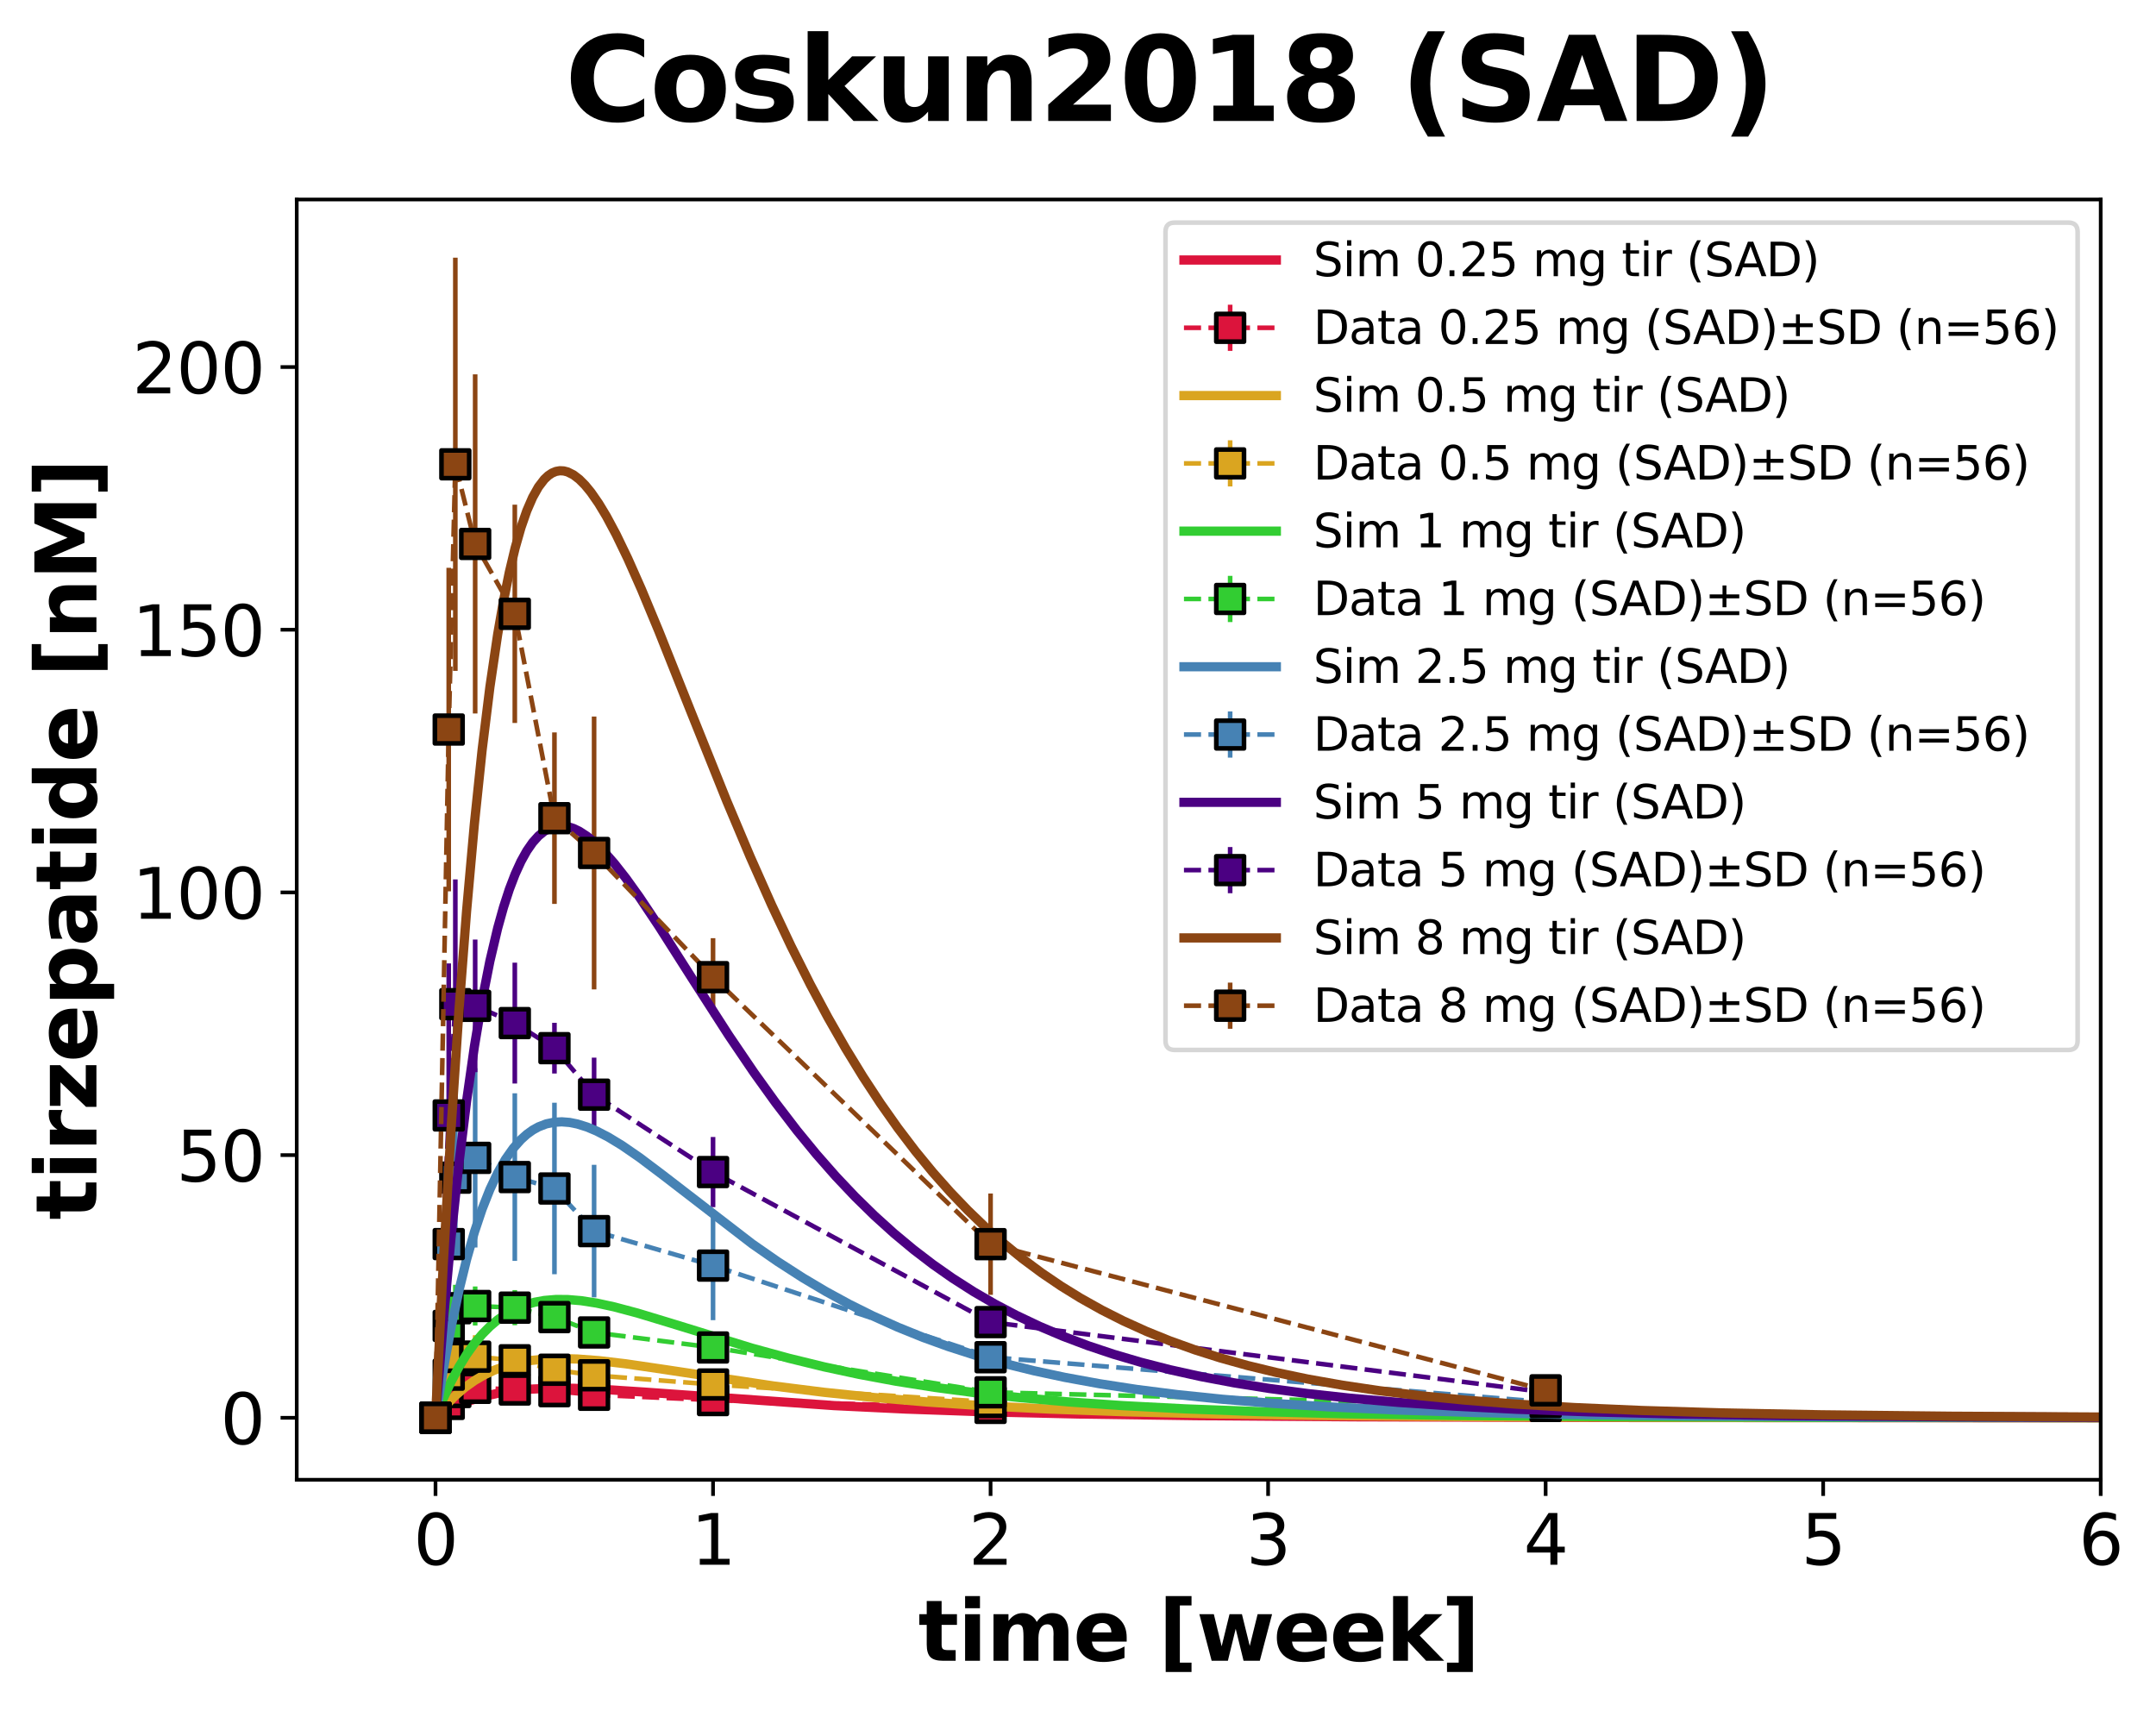 <?xml version="1.0" encoding="utf-8" standalone="no"?>
<!DOCTYPE svg PUBLIC "-//W3C//DTD SVG 1.1//EN"
  "http://www.w3.org/Graphics/SVG/1.1/DTD/svg11.dtd">
<svg xmlns:xlink="http://www.w3.org/1999/xlink" width="466.824pt" height="370.538pt" viewBox="0 0 466.824 370.538" xmlns="http://www.w3.org/2000/svg" version="1.1">
 <defs>
  <style type="text/css">*{stroke-linejoin: round; stroke-linecap: butt}</style>
 </defs>
 <g id="figure_1">
  <g id="patch_1">
   <path d="M 0 370.538 
L 466.824 370.538 
L 466.824 0 
L 0 0 
z
" style="fill: #ffffff"/>
  </g>
  <g id="axes_1">
   <g id="patch_2">
    <path d="M 64.252 320.4 
L 454.852 320.4 
L 454.852 43.2 
L 64.252 43.2 
z
" style="fill: #ffffff"/>
   </g>
   <g id="matplotlib.axis_1">
    <g id="xtick_1">
     <g id="line2d_1">
      <defs>
       <path id="m45437a439c" d="M 0 0 
L 0 3.5 
" style="stroke: #000000; stroke-width: 0.8"/>
      </defs>
      <g>
       <use xlink:href="#m45437a439c" x="94.298" y="320.4" style="stroke: #000000; stroke-width: 0.8"/>
      </g>
     </g>
     <g id="text_1">
      <!-- 0 -->
      <g transform="translate(89.526 338.798) scale(0.15 -0.15)">
       <defs>
        <path id="DejaVuSans-30" d="M 2034 4250 
Q 1547 4250 1301 3770 
Q 1056 3291 1056 2328 
Q 1056 1369 1301 889 
Q 1547 409 2034 409 
Q 2525 409 2770 889 
Q 3016 1369 3016 2328 
Q 3016 3291 2770 3770 
Q 2525 4250 2034 4250 
z
M 2034 4750 
Q 2819 4750 3233 4129 
Q 3647 3509 3647 2328 
Q 3647 1150 3233 529 
Q 2819 -91 2034 -91 
Q 1250 -91 836 529 
Q 422 1150 422 2328 
Q 422 3509 836 4129 
Q 1250 4750 2034 4750 
z
" transform="scale(0.016)"/>
       </defs>
       <use xlink:href="#DejaVuSans-30"/>
      </g>
     </g>
    </g>
    <g id="xtick_2">
     <g id="line2d_2">
      <g>
       <use xlink:href="#m45437a439c" x="154.39" y="320.4" style="stroke: #000000; stroke-width: 0.8"/>
      </g>
     </g>
     <g id="text_2">
      <!-- 1 -->
      <g transform="translate(149.618 338.798) scale(0.15 -0.15)">
       <defs>
        <path id="DejaVuSans-31" d="M 794 531 
L 1825 531 
L 1825 4091 
L 703 3866 
L 703 4441 
L 1819 4666 
L 2450 4666 
L 2450 531 
L 3481 531 
L 3481 0 
L 794 0 
L 794 531 
z
" transform="scale(0.016)"/>
       </defs>
       <use xlink:href="#DejaVuSans-31"/>
      </g>
     </g>
    </g>
    <g id="xtick_3">
     <g id="line2d_3">
      <g>
       <use xlink:href="#m45437a439c" x="214.483" y="320.4" style="stroke: #000000; stroke-width: 0.8"/>
      </g>
     </g>
     <g id="text_3">
      <!-- 2 -->
      <g transform="translate(209.711 338.798) scale(0.15 -0.15)">
       <defs>
        <path id="DejaVuSans-32" d="M 1228 531 
L 3431 531 
L 3431 0 
L 469 0 
L 469 531 
Q 828 903 1448 1529 
Q 2069 2156 2228 2338 
Q 2531 2678 2651 2914 
Q 2772 3150 2772 3378 
Q 2772 3750 2511 3984 
Q 2250 4219 1831 4219 
Q 1534 4219 1204 4116 
Q 875 4013 500 3803 
L 500 4441 
Q 881 4594 1212 4672 
Q 1544 4750 1819 4750 
Q 2544 4750 2975 4387 
Q 3406 4025 3406 3419 
Q 3406 3131 3298 2873 
Q 3191 2616 2906 2266 
Q 2828 2175 2409 1742 
Q 1991 1309 1228 531 
z
" transform="scale(0.016)"/>
       </defs>
       <use xlink:href="#DejaVuSans-32"/>
      </g>
     </g>
    </g>
    <g id="xtick_4">
     <g id="line2d_4">
      <g>
       <use xlink:href="#m45437a439c" x="274.575" y="320.4" style="stroke: #000000; stroke-width: 0.8"/>
      </g>
     </g>
     <g id="text_4">
      <!-- 3 -->
      <g transform="translate(269.803 338.798) scale(0.15 -0.15)">
       <defs>
        <path id="DejaVuSans-33" d="M 2597 2516 
Q 3050 2419 3304 2112 
Q 3559 1806 3559 1356 
Q 3559 666 3084 287 
Q 2609 -91 1734 -91 
Q 1441 -91 1130 -33 
Q 819 25 488 141 
L 488 750 
Q 750 597 1062 519 
Q 1375 441 1716 441 
Q 2309 441 2620 675 
Q 2931 909 2931 1356 
Q 2931 1769 2642 2001 
Q 2353 2234 1838 2234 
L 1294 2234 
L 1294 2753 
L 1863 2753 
Q 2328 2753 2575 2939 
Q 2822 3125 2822 3475 
Q 2822 3834 2567 4026 
Q 2313 4219 1838 4219 
Q 1578 4219 1281 4162 
Q 984 4106 628 3988 
L 628 4550 
Q 988 4650 1302 4700 
Q 1616 4750 1894 4750 
Q 2613 4750 3031 4423 
Q 3450 4097 3450 3541 
Q 3450 3153 3228 2886 
Q 3006 2619 2597 2516 
z
" transform="scale(0.016)"/>
       </defs>
       <use xlink:href="#DejaVuSans-33"/>
      </g>
     </g>
    </g>
    <g id="xtick_5">
     <g id="line2d_5">
      <g>
       <use xlink:href="#m45437a439c" x="334.667" y="320.4" style="stroke: #000000; stroke-width: 0.8"/>
      </g>
     </g>
     <g id="text_5">
      <!-- 4 -->
      <g transform="translate(329.895 338.798) scale(0.15 -0.15)">
       <defs>
        <path id="DejaVuSans-34" d="M 2419 4116 
L 825 1625 
L 2419 1625 
L 2419 4116 
z
M 2253 4666 
L 3047 4666 
L 3047 1625 
L 3713 1625 
L 3713 1100 
L 3047 1100 
L 3047 0 
L 2419 0 
L 2419 1100 
L 313 1100 
L 313 1709 
L 2253 4666 
z
" transform="scale(0.016)"/>
       </defs>
       <use xlink:href="#DejaVuSans-34"/>
      </g>
     </g>
    </g>
    <g id="xtick_6">
     <g id="line2d_6">
      <g>
       <use xlink:href="#m45437a439c" x="394.76" y="320.4" style="stroke: #000000; stroke-width: 0.8"/>
      </g>
     </g>
     <g id="text_6">
      <!-- 5 -->
      <g transform="translate(389.988 338.798) scale(0.15 -0.15)">
       <defs>
        <path id="DejaVuSans-35" d="M 691 4666 
L 3169 4666 
L 3169 4134 
L 1269 4134 
L 1269 2991 
Q 1406 3038 1543 3061 
Q 1681 3084 1819 3084 
Q 2600 3084 3056 2656 
Q 3513 2228 3513 1497 
Q 3513 744 3044 326 
Q 2575 -91 1722 -91 
Q 1428 -91 1123 -41 
Q 819 9 494 109 
L 494 744 
Q 775 591 1075 516 
Q 1375 441 1709 441 
Q 2250 441 2565 725 
Q 2881 1009 2881 1497 
Q 2881 1984 2565 2268 
Q 2250 2553 1709 2553 
Q 1456 2553 1204 2497 
Q 953 2441 691 2322 
L 691 4666 
z
" transform="scale(0.016)"/>
       </defs>
       <use xlink:href="#DejaVuSans-35"/>
      </g>
     </g>
    </g>
    <g id="xtick_7">
     <g id="line2d_7">
      <g>
       <use xlink:href="#m45437a439c" x="454.852" y="320.4" style="stroke: #000000; stroke-width: 0.8"/>
      </g>
     </g>
     <g id="text_7">
      <!-- 6 -->
      <g transform="translate(450.08 338.798) scale(0.15 -0.15)">
       <defs>
        <path id="DejaVuSans-36" d="M 2113 2584 
Q 1688 2584 1439 2293 
Q 1191 2003 1191 1497 
Q 1191 994 1439 701 
Q 1688 409 2113 409 
Q 2538 409 2786 701 
Q 3034 994 3034 1497 
Q 3034 2003 2786 2293 
Q 2538 2584 2113 2584 
z
M 3366 4563 
L 3366 3988 
Q 3128 4100 2886 4159 
Q 2644 4219 2406 4219 
Q 1781 4219 1451 3797 
Q 1122 3375 1075 2522 
Q 1259 2794 1537 2939 
Q 1816 3084 2150 3084 
Q 2853 3084 3261 2657 
Q 3669 2231 3669 1497 
Q 3669 778 3244 343 
Q 2819 -91 2113 -91 
Q 1303 -91 875 529 
Q 447 1150 447 2328 
Q 447 3434 972 4092 
Q 1497 4750 2381 4750 
Q 2619 4750 2861 4703 
Q 3103 4656 3366 4563 
z
" transform="scale(0.016)"/>
       </defs>
       <use xlink:href="#DejaVuSans-36"/>
      </g>
     </g>
    </g>
    <g id="text_8">
     <!-- time [week] -->
     <g transform="translate(198.813 359.594) scale(0.18 -0.18)">
      <defs>
       <path id="DejaVuSans-Bold-74" d="M 1759 4494 
L 1759 3500 
L 2913 3500 
L 2913 2700 
L 1759 2700 
L 1759 1216 
Q 1759 972 1856 886 
Q 1953 800 2241 800 
L 2816 800 
L 2816 0 
L 1856 0 
Q 1194 0 917 276 
Q 641 553 641 1216 
L 641 2700 
L 84 2700 
L 84 3500 
L 641 3500 
L 641 4494 
L 1759 4494 
z
" transform="scale(0.016)"/>
       <path id="DejaVuSans-Bold-69" d="M 538 3500 
L 1656 3500 
L 1656 0 
L 538 0 
L 538 3500 
z
M 538 4863 
L 1656 4863 
L 1656 3950 
L 538 3950 
L 538 4863 
z
" transform="scale(0.016)"/>
       <path id="DejaVuSans-Bold-6d" d="M 3781 2919 
Q 3994 3244 4286 3414 
Q 4578 3584 4928 3584 
Q 5531 3584 5847 3212 
Q 6163 2841 6163 2131 
L 6163 0 
L 5038 0 
L 5038 1825 
Q 5041 1866 5042 1909 
Q 5044 1953 5044 2034 
Q 5044 2406 4934 2573 
Q 4825 2741 4581 2741 
Q 4263 2741 4089 2478 
Q 3916 2216 3909 1719 
L 3909 0 
L 2784 0 
L 2784 1825 
Q 2784 2406 2684 2573 
Q 2584 2741 2328 2741 
Q 2006 2741 1831 2477 
Q 1656 2213 1656 1722 
L 1656 0 
L 531 0 
L 531 3500 
L 1656 3500 
L 1656 2988 
Q 1863 3284 2130 3434 
Q 2397 3584 2719 3584 
Q 3081 3584 3359 3409 
Q 3638 3234 3781 2919 
z
" transform="scale(0.016)"/>
       <path id="DejaVuSans-Bold-65" d="M 4031 1759 
L 4031 1441 
L 1416 1441 
Q 1456 1047 1700 850 
Q 1944 653 2381 653 
Q 2734 653 3104 758 
Q 3475 863 3866 1075 
L 3866 213 
Q 3469 63 3072 -14 
Q 2675 -91 2278 -91 
Q 1328 -91 801 392 
Q 275 875 275 1747 
Q 275 2603 792 3093 
Q 1309 3584 2216 3584 
Q 3041 3584 3536 3087 
Q 4031 2591 4031 1759 
z
M 2881 2131 
Q 2881 2450 2695 2645 
Q 2509 2841 2209 2841 
Q 1884 2841 1681 2658 
Q 1478 2475 1428 2131 
L 2881 2131 
z
" transform="scale(0.016)"/>
       <path id="DejaVuSans-Bold-20" transform="scale(0.016)"/>
       <path id="DejaVuSans-Bold-5b" d="M 550 4863 
L 2491 4863 
L 2491 4159 
L 1613 4159 
L 1613 -141 
L 2491 -141 
L 2491 -844 
L 550 -844 
L 550 4863 
z
" transform="scale(0.016)"/>
       <path id="DejaVuSans-Bold-77" d="M 225 3500 
L 1313 3500 
L 1900 1088 
L 2491 3500 
L 3425 3500 
L 4013 1113 
L 4603 3500 
L 5691 3500 
L 4769 0 
L 3547 0 
L 2956 2406 
L 2369 0 
L 1147 0 
L 225 3500 
z
" transform="scale(0.016)"/>
       <path id="DejaVuSans-Bold-6b" d="M 538 4863 
L 1656 4863 
L 1656 2216 
L 2944 3500 
L 4244 3500 
L 2534 1894 
L 4378 0 
L 3022 0 
L 1656 1459 
L 1656 0 
L 538 0 
L 538 4863 
z
" transform="scale(0.016)"/>
       <path id="DejaVuSans-Bold-5d" d="M 2375 -844 
L 434 -844 
L 434 -141 
L 1313 -141 
L 1313 4159 
L 434 4159 
L 434 4863 
L 2375 4863 
L 2375 -844 
z
" transform="scale(0.016)"/>
      </defs>
      <use xlink:href="#DejaVuSans-Bold-74"/>
      <use xlink:href="#DejaVuSans-Bold-69" x="47.803"/>
      <use xlink:href="#DejaVuSans-Bold-6d" x="82.08"/>
      <use xlink:href="#DejaVuSans-Bold-65" x="186.279"/>
      <use xlink:href="#DejaVuSans-Bold-20" x="254.102"/>
      <use xlink:href="#DejaVuSans-Bold-5b" x="288.916"/>
      <use xlink:href="#DejaVuSans-Bold-77" x="334.619"/>
      <use xlink:href="#DejaVuSans-Bold-65" x="427.002"/>
      <use xlink:href="#DejaVuSans-Bold-65" x="494.824"/>
      <use xlink:href="#DejaVuSans-Bold-6b" x="562.646"/>
      <use xlink:href="#DejaVuSans-Bold-5d" x="629.15"/>
     </g>
    </g>
   </g>
   <g id="matplotlib.axis_2">
    <g id="ytick_1">
     <g id="line2d_8">
      <defs>
       <path id="mc24baf9c49" d="M 0 0 
L -3.5 0 
" style="stroke: #000000; stroke-width: 0.8"/>
      </defs>
      <g>
       <use xlink:href="#mc24baf9c49" x="64.252" y="306.98" style="stroke: #000000; stroke-width: 0.8"/>
      </g>
     </g>
     <g id="text_9">
      <!-- 0 -->
      <g transform="translate(47.708 312.679) scale(0.15 -0.15)">
       <use xlink:href="#DejaVuSans-30"/>
      </g>
     </g>
    </g>
    <g id="ytick_2">
     <g id="line2d_9">
      <g>
       <use xlink:href="#mc24baf9c49" x="64.252" y="250.104" style="stroke: #000000; stroke-width: 0.8"/>
      </g>
     </g>
     <g id="text_10">
      <!-- 50 -->
      <g transform="translate(38.164 255.802) scale(0.15 -0.15)">
       <use xlink:href="#DejaVuSans-35"/>
       <use xlink:href="#DejaVuSans-30" x="63.623"/>
      </g>
     </g>
    </g>
    <g id="ytick_3">
     <g id="line2d_10">
      <g>
       <use xlink:href="#mc24baf9c49" x="64.252" y="193.227" style="stroke: #000000; stroke-width: 0.8"/>
      </g>
     </g>
     <g id="text_11">
      <!-- 100 -->
      <g transform="translate(28.621 198.926) scale(0.15 -0.15)">
       <use xlink:href="#DejaVuSans-31"/>
       <use xlink:href="#DejaVuSans-30" x="63.623"/>
       <use xlink:href="#DejaVuSans-30" x="127.246"/>
      </g>
     </g>
    </g>
    <g id="ytick_4">
     <g id="line2d_11">
      <g>
       <use xlink:href="#mc24baf9c49" x="64.252" y="136.35" style="stroke: #000000; stroke-width: 0.8"/>
      </g>
     </g>
     <g id="text_12">
      <!-- 150 -->
      <g transform="translate(28.621 142.049) scale(0.15 -0.15)">
       <use xlink:href="#DejaVuSans-31"/>
       <use xlink:href="#DejaVuSans-35" x="63.623"/>
       <use xlink:href="#DejaVuSans-30" x="127.246"/>
      </g>
     </g>
    </g>
    <g id="ytick_5">
     <g id="line2d_12">
      <g>
       <use xlink:href="#mc24baf9c49" x="64.252" y="79.473" style="stroke: #000000; stroke-width: 0.8"/>
      </g>
     </g>
     <g id="text_13">
      <!-- 200 -->
      <g transform="translate(28.621 85.172) scale(0.15 -0.15)">
       <use xlink:href="#DejaVuSans-32"/>
       <use xlink:href="#DejaVuSans-30" x="63.623"/>
       <use xlink:href="#DejaVuSans-30" x="127.246"/>
      </g>
     </g>
    </g>
    <g id="text_14">
     <!-- tirzepatide [nM] -->
     <g transform="translate(20.877 264.14) rotate(-90) scale(0.18 -0.18)">
      <defs>
       <path id="DejaVuSans-Bold-72" d="M 3138 2547 
Q 2991 2616 2845 2648 
Q 2700 2681 2553 2681 
Q 2122 2681 1889 2404 
Q 1656 2128 1656 1613 
L 1656 0 
L 538 0 
L 538 3500 
L 1656 3500 
L 1656 2925 
Q 1872 3269 2151 3426 
Q 2431 3584 2822 3584 
Q 2878 3584 2943 3579 
Q 3009 3575 3134 3559 
L 3138 2547 
z
" transform="scale(0.016)"/>
       <path id="DejaVuSans-Bold-7a" d="M 366 3500 
L 3419 3500 
L 3419 2719 
L 1575 800 
L 3419 800 
L 3419 0 
L 288 0 
L 288 781 
L 2131 2700 
L 366 2700 
L 366 3500 
z
" transform="scale(0.016)"/>
       <path id="DejaVuSans-Bold-70" d="M 1656 506 
L 1656 -1331 
L 538 -1331 
L 538 3500 
L 1656 3500 
L 1656 2988 
Q 1888 3294 2169 3439 
Q 2450 3584 2816 3584 
Q 3463 3584 3878 3070 
Q 4294 2556 4294 1747 
Q 4294 938 3878 423 
Q 3463 -91 2816 -91 
Q 2450 -91 2169 54 
Q 1888 200 1656 506 
z
M 2400 2772 
Q 2041 2772 1848 2508 
Q 1656 2244 1656 1747 
Q 1656 1250 1848 986 
Q 2041 722 2400 722 
Q 2759 722 2948 984 
Q 3138 1247 3138 1747 
Q 3138 2247 2948 2509 
Q 2759 2772 2400 2772 
z
" transform="scale(0.016)"/>
       <path id="DejaVuSans-Bold-61" d="M 2106 1575 
Q 1756 1575 1579 1456 
Q 1403 1338 1403 1106 
Q 1403 894 1545 773 
Q 1688 653 1941 653 
Q 2256 653 2472 879 
Q 2688 1106 2688 1447 
L 2688 1575 
L 2106 1575 
z
M 3816 1997 
L 3816 0 
L 2688 0 
L 2688 519 
Q 2463 200 2181 54 
Q 1900 -91 1497 -91 
Q 953 -91 614 226 
Q 275 544 275 1050 
Q 275 1666 698 1953 
Q 1122 2241 2028 2241 
L 2688 2241 
L 2688 2328 
Q 2688 2594 2478 2717 
Q 2269 2841 1825 2841 
Q 1466 2841 1156 2769 
Q 847 2697 581 2553 
L 581 3406 
Q 941 3494 1303 3539 
Q 1666 3584 2028 3584 
Q 2975 3584 3395 3211 
Q 3816 2838 3816 1997 
z
" transform="scale(0.016)"/>
       <path id="DejaVuSans-Bold-64" d="M 2919 2988 
L 2919 4863 
L 4044 4863 
L 4044 0 
L 2919 0 
L 2919 506 
Q 2688 197 2409 53 
Q 2131 -91 1766 -91 
Q 1119 -91 703 423 
Q 288 938 288 1747 
Q 288 2556 703 3070 
Q 1119 3584 1766 3584 
Q 2128 3584 2408 3439 
Q 2688 3294 2919 2988 
z
M 2181 722 
Q 2541 722 2730 984 
Q 2919 1247 2919 1747 
Q 2919 2247 2730 2509 
Q 2541 2772 2181 2772 
Q 1825 2772 1636 2509 
Q 1447 2247 1447 1747 
Q 1447 1247 1636 984 
Q 1825 722 2181 722 
z
" transform="scale(0.016)"/>
       <path id="DejaVuSans-Bold-6e" d="M 4056 2131 
L 4056 0 
L 2931 0 
L 2931 347 
L 2931 1631 
Q 2931 2084 2911 2256 
Q 2891 2428 2841 2509 
Q 2775 2619 2662 2680 
Q 2550 2741 2406 2741 
Q 2056 2741 1856 2470 
Q 1656 2200 1656 1722 
L 1656 0 
L 538 0 
L 538 3500 
L 1656 3500 
L 1656 2988 
Q 1909 3294 2193 3439 
Q 2478 3584 2822 3584 
Q 3428 3584 3742 3212 
Q 4056 2841 4056 2131 
z
" transform="scale(0.016)"/>
       <path id="DejaVuSans-Bold-4d" d="M 588 4666 
L 2119 4666 
L 3181 2169 
L 4250 4666 
L 5778 4666 
L 5778 0 
L 4641 0 
L 4641 3413 
L 3566 897 
L 2803 897 
L 1728 3413 
L 1728 0 
L 588 0 
L 588 4666 
z
" transform="scale(0.016)"/>
      </defs>
      <use xlink:href="#DejaVuSans-Bold-74"/>
      <use xlink:href="#DejaVuSans-Bold-69" x="47.803"/>
      <use xlink:href="#DejaVuSans-Bold-72" x="82.08"/>
      <use xlink:href="#DejaVuSans-Bold-7a" x="131.396"/>
      <use xlink:href="#DejaVuSans-Bold-65" x="189.6"/>
      <use xlink:href="#DejaVuSans-Bold-70" x="257.422"/>
      <use xlink:href="#DejaVuSans-Bold-61" x="329.004"/>
      <use xlink:href="#DejaVuSans-Bold-74" x="396.484"/>
      <use xlink:href="#DejaVuSans-Bold-69" x="444.287"/>
      <use xlink:href="#DejaVuSans-Bold-64" x="478.564"/>
      <use xlink:href="#DejaVuSans-Bold-65" x="550.146"/>
      <use xlink:href="#DejaVuSans-Bold-20" x="617.969"/>
      <use xlink:href="#DejaVuSans-Bold-5b" x="652.783"/>
      <use xlink:href="#DejaVuSans-Bold-6e" x="698.486"/>
      <use xlink:href="#DejaVuSans-Bold-4d" x="769.678"/>
      <use xlink:href="#DejaVuSans-Bold-5d" x="869.189"/>
     </g>
    </g>
   </g>
   <g id="LineCollection_1">
    <path d="M 94.298 307.431 
L 94.298 306.529 
" clip-path="url(#pf090d9f298)" style="fill: none; stroke: #dc143c"/>
    <path d="M 97.16 306.089 
L 97.16 301.866 
" clip-path="url(#pf090d9f298)" style="fill: none; stroke: #dc143c"/>
    <path d="M 98.59 302.669 
L 98.59 300.14 
" clip-path="url(#pf090d9f298)" style="fill: none; stroke: #dc143c"/>
    <path d="M 102.883 302.188 
L 102.883 298.812 
" clip-path="url(#pf090d9f298)" style="fill: none; stroke: #dc143c"/>
    <path d="M 111.467 302.127 
L 111.467 299.595 
" clip-path="url(#pf090d9f298)" style="fill: none; stroke: #dc143c"/>
    <path d="M 120.052 302.486 
L 120.052 299.957 
" clip-path="url(#pf090d9f298)" style="fill: none; stroke: #dc143c"/>
    <path d="M 128.636 302.425 
L 128.636 301.587 
" clip-path="url(#pf090d9f298)" style="fill: none; stroke: #dc143c"/>
    <path d="M 154.39 303.577 
L 154.39 302.73 
" clip-path="url(#pf090d9f298)" style="fill: none; stroke: #dc143c"/>
    <path d="M 214.483 305.684 
L 214.483 303.996 
" clip-path="url(#pf090d9f298)" style="fill: none; stroke: #dc143c"/>
   </g>
   <g id="LineCollection_2">
    <path clip-path="url(#pf090d9f298)" style="fill: none; stroke: #daa520"/>
    <path d="M 97.16 301.021 
L 97.16 294.272 
" clip-path="url(#pf090d9f298)" style="fill: none; stroke: #daa520"/>
    <path d="M 98.59 299.716 
L 98.59 287.9 
" clip-path="url(#pf090d9f298)" style="fill: none; stroke: #daa520"/>
    <path d="M 102.883 298.388 
L 102.883 289.107 
" clip-path="url(#pf090d9f298)" style="fill: none; stroke: #daa520"/>
    <path d="M 111.467 297.486 
L 111.467 291.578 
" clip-path="url(#pf090d9f298)" style="fill: none; stroke: #daa520"/>
    <path d="M 120.052 298.694 
L 120.052 294.471 
" clip-path="url(#pf090d9f298)" style="fill: none; stroke: #daa520"/>
    <path d="M 128.636 299.473 
L 128.636 296.1 
" clip-path="url(#pf090d9f298)" style="fill: none; stroke: #daa520"/>
    <path d="M 154.39 300.623 
L 154.39 298.932 
" clip-path="url(#pf090d9f298)" style="fill: none; stroke: #daa520"/>
    <path d="M 214.483 304.837 
L 214.483 302.311 
" clip-path="url(#pf090d9f298)" style="fill: none; stroke: #daa520"/>
   </g>
   <g id="LineCollection_3">
    <path clip-path="url(#pf090d9f298)" style="fill: none; stroke: #32cd32"/>
    <path d="M 97.16 293.009 
L 97.16 281.19 
" clip-path="url(#pf090d9f298)" style="fill: none; stroke: #32cd32"/>
    <path d="M 98.59 288.325 
L 98.59 278.194 
" clip-path="url(#pf090d9f298)" style="fill: none; stroke: #32cd32"/>
    <path d="M 102.883 287.002 
L 102.883 278.555 
" clip-path="url(#pf090d9f298)" style="fill: none; stroke: #32cd32"/>
    <path d="M 111.467 286.936 
L 111.467 279.34 
" clip-path="url(#pf090d9f298)" style="fill: none; stroke: #32cd32"/>
    <path d="M 120.052 287.721 
L 120.052 282.657 
" clip-path="url(#pf090d9f298)" style="fill: none; stroke: #32cd32"/>
    <path d="M 128.636 291.461 
L 128.636 285.55 
" clip-path="url(#pf090d9f298)" style="fill: none; stroke: #32cd32"/>
    <path d="M 154.39 293.874 
L 154.39 289.648 
" clip-path="url(#pf090d9f298)" style="fill: none; stroke: #32cd32"/>
    <path d="M 214.483 301.467 
L 214.483 301.464 
" clip-path="url(#pf090d9f298)" style="fill: none; stroke: #32cd32"/>
    <path d="M 334.667 307.8 
L 334.667 301.039 
" clip-path="url(#pf090d9f298)" style="fill: none; stroke: #32cd32"/>
   </g>
   <g id="LineCollection_4">
    <path clip-path="url(#pf090d9f298)" style="fill: none; stroke: #4682b4"/>
    <path d="M 97.16 288.365 
L 97.16 250.382 
" clip-path="url(#pf090d9f298)" style="fill: none; stroke: #4682b4"/>
    <path d="M 98.59 272.708 
L 98.59 237.26 
" clip-path="url(#pf090d9f298)" style="fill: none; stroke: #4682b4"/>
    <path d="M 102.883 270.117 
L 102.883 231.293 
" clip-path="url(#pf090d9f298)" style="fill: none; stroke: #4682b4"/>
    <path d="M 111.467 273.01 
L 111.467 236.718 
" clip-path="url(#pf090d9f298)" style="fill: none; stroke: #4682b4"/>
    <path d="M 120.052 275.903 
L 120.052 238.767 
" clip-path="url(#pf090d9f298)" style="fill: none; stroke: #4682b4"/>
    <path d="M 128.636 280.908 
L 128.636 252.212 
" clip-path="url(#pf090d9f298)" style="fill: none; stroke: #4682b4"/>
    <path d="M 154.39 285.85 
L 154.39 262.218 
" clip-path="url(#pf090d9f298)" style="fill: none; stroke: #4682b4"/>
    <path d="M 214.483 297.245 
L 214.483 290.49 
" clip-path="url(#pf090d9f298)" style="fill: none; stroke: #4682b4"/>
    <path d="M 334.667 304.837 
L 334.667 302.305 
" clip-path="url(#pf090d9f298)" style="fill: none; stroke: #4682b4"/>
   </g>
   <g id="LineCollection_5">
    <path clip-path="url(#pf090d9f298)" style="fill: none; stroke: #4b0082"/>
    <path d="M 97.16 274.436 
L 97.16 208.604 
" clip-path="url(#pf090d9f298)" style="fill: none; stroke: #4b0082"/>
    <path d="M 98.59 244.434 
L 98.59 190.418 
" clip-path="url(#pf090d9f298)" style="fill: none; stroke: #4b0082"/>
    <path d="M 102.883 232.137 
L 102.883 203.441 
" clip-path="url(#pf090d9f298)" style="fill: none; stroke: #4b0082"/>
    <path d="M 111.467 234.61 
L 111.467 208.442 
" clip-path="url(#pf090d9f298)" style="fill: none; stroke: #4b0082"/>
    <path d="M 120.052 232.437 
L 120.052 221.465 
" clip-path="url(#pf090d9f298)" style="fill: none; stroke: #4b0082"/>
    <path d="M 128.636 245.039 
L 128.636 229 
" clip-path="url(#pf090d9f298)" style="fill: none; stroke: #4b0082"/>
    <path d="M 154.39 261.372 
L 154.39 246.183 
" clip-path="url(#pf090d9f298)" style="fill: none; stroke: #4b0082"/>
    <path d="M 214.483 289.223 
L 214.483 283.318 
" clip-path="url(#pf090d9f298)" style="fill: none; stroke: #4b0082"/>
    <path d="M 334.667 301.884 
L 334.667 301.04 
" clip-path="url(#pf090d9f298)" style="fill: none; stroke: #4b0082"/>
   </g>
   <g id="LineCollection_6">
    <path clip-path="url(#pf090d9f298)" style="fill: none; stroke: #8b4513"/>
    <path d="M 97.16 192.991 
L 97.16 122.939 
" clip-path="url(#pf090d9f298)" style="fill: none; stroke: #8b4513"/>
    <path d="M 98.59 145.264 
L 98.59 55.8 
" clip-path="url(#pf090d9f298)" style="fill: none; stroke: #8b4513"/>
    <path d="M 102.883 154.49 
L 102.883 81.059 
" clip-path="url(#pf090d9f298)" style="fill: none; stroke: #8b4513"/>
    <path d="M 111.467 156.538 
L 111.467 109.274 
" clip-path="url(#pf090d9f298)" style="fill: none; stroke: #8b4513"/>
    <path d="M 120.052 195.723 
L 120.052 158.587 
" clip-path="url(#pf090d9f298)" style="fill: none; stroke: #8b4513"/>
    <path d="M 128.636 214.232 
L 128.636 155.151 
" clip-path="url(#pf090d9f298)" style="fill: none; stroke: #8b4513"/>
    <path d="M 154.39 220.021 
L 154.39 203.138 
" clip-path="url(#pf090d9f298)" style="fill: none; stroke: #8b4513"/>
    <path d="M 214.483 280.365 
L 214.483 258.418 
" clip-path="url(#pf090d9f298)" style="fill: none; stroke: #8b4513"/>
    <path d="M 334.667 302.306 
L 334.667 299.774 
" clip-path="url(#pf090d9f298)" style="fill: none; stroke: #8b4513"/>
   </g>
   <g id="line2d_13">
    <path d="M 94.298 306.98 
L 96.822 305.467 
L 99.346 304.236 
L 101.87 303.246 
L 104.814 302.347 
L 107.759 301.679 
L 111.124 301.146 
L 114.91 300.78 
L 119.116 300.596 
L 124.164 300.6 
L 130.474 300.836 
L 139.307 301.406 
L 180.53 304.342 
L 196.094 305.091 
L 213.341 305.69 
L 233.532 306.163 
L 258.771 306.521 
L 293.264 306.773 
L 347.527 306.921 
L 455.212 306.975 
L 455.212 306.975 
" clip-path="url(#pf090d9f298)" style="fill: none; stroke: #dc143c; stroke-width: 2; stroke-linecap: square"/>
   </g>
   <g id="line2d_14">
    <path d="M 94.298 306.98 
L 97.16 303.978 
L 98.59 301.404 
L 102.883 300.5 
L 111.467 300.861 
L 120.052 301.222 
L 128.636 302.006 
L 154.39 303.153 
L 214.483 304.84 
" clip-path="url(#pf090d9f298)" style="fill: none; stroke-dasharray: 3.7,1.6; stroke-dashoffset: 0; stroke: #dc143c"/>
    <defs>
     <path id="mca1416c851" d="M -3 3 
L 3 3 
L 3 -3 
L -3 -3 
z
" style="stroke: #000000; stroke-linejoin: miter"/>
    </defs>
    <g clip-path="url(#pf090d9f298)">
     <use xlink:href="#mca1416c851" x="94.298" y="306.98" style="fill: #dc143c; stroke: #000000; stroke-linejoin: miter"/>
     <use xlink:href="#mca1416c851" x="97.16" y="303.978" style="fill: #dc143c; stroke: #000000; stroke-linejoin: miter"/>
     <use xlink:href="#mca1416c851" x="98.59" y="301.404" style="fill: #dc143c; stroke: #000000; stroke-linejoin: miter"/>
     <use xlink:href="#mca1416c851" x="102.883" y="300.5" style="fill: #dc143c; stroke: #000000; stroke-linejoin: miter"/>
     <use xlink:href="#mca1416c851" x="111.467" y="300.861" style="fill: #dc143c; stroke: #000000; stroke-linejoin: miter"/>
     <use xlink:href="#mca1416c851" x="120.052" y="301.222" style="fill: #dc143c; stroke: #000000; stroke-linejoin: miter"/>
     <use xlink:href="#mca1416c851" x="128.636" y="302.006" style="fill: #dc143c; stroke: #000000; stroke-linejoin: miter"/>
     <use xlink:href="#mca1416c851" x="154.39" y="303.153" style="fill: #dc143c; stroke: #000000; stroke-linejoin: miter"/>
     <use xlink:href="#mca1416c851" x="214.483" y="304.84" style="fill: #dc143c; stroke: #000000; stroke-linejoin: miter"/>
    </g>
   </g>
   <g id="line2d_15">
    <path d="M 94.298 306.98 
L 96.401 304.416 
L 98.504 302.255 
L 100.608 300.446 
L 102.711 298.946 
L 104.814 297.714 
L 106.917 296.718 
L 109.441 295.79 
L 111.965 295.111 
L 114.91 294.58 
L 117.854 294.28 
L 121.219 294.165 
L 125.005 294.258 
L 129.632 294.607 
L 135.521 295.298 
L 143.934 296.534 
L 167.49 300.097 
L 178.427 301.467 
L 189.364 302.607 
L 200.722 303.565 
L 213.341 304.401 
L 227.222 305.094 
L 243.627 305.682 
L 263.398 306.155 
L 288.216 306.514 
L 322.288 306.768 
L 375.71 306.919 
L 455.212 306.971 
L 455.212 306.971 
" clip-path="url(#pf090d9f298)" style="fill: none; stroke: #daa520; stroke-width: 2; stroke-linecap: square"/>
   </g>
   <g id="line2d_16">
    <path d="M 94.298 306.98 
L 97.16 297.646 
L 98.59 293.808 
L 102.883 293.748 
L 111.467 294.532 
L 120.052 296.583 
L 128.636 297.786 
L 154.39 299.777 
L 214.483 303.574 
" clip-path="url(#pf090d9f298)" style="fill: none; stroke-dasharray: 3.7,1.6; stroke-dashoffset: 0; stroke: #daa520"/>
    <defs>
     <path id="mdff8409d21" d="M -3 3 
L 3 3 
L 3 -3 
L -3 -3 
z
" style="stroke: #000000; stroke-linejoin: miter"/>
    </defs>
    <g clip-path="url(#pf090d9f298)">
     <use xlink:href="#mdff8409d21" x="94.298" y="306.98" style="fill: #daa520; stroke: #000000; stroke-linejoin: miter"/>
     <use xlink:href="#mdff8409d21" x="97.16" y="297.646" style="fill: #daa520; stroke: #000000; stroke-linejoin: miter"/>
     <use xlink:href="#mdff8409d21" x="98.59" y="293.808" style="fill: #daa520; stroke: #000000; stroke-linejoin: miter"/>
     <use xlink:href="#mdff8409d21" x="102.883" y="293.748" style="fill: #daa520; stroke: #000000; stroke-linejoin: miter"/>
     <use xlink:href="#mdff8409d21" x="111.467" y="294.532" style="fill: #daa520; stroke: #000000; stroke-linejoin: miter"/>
     <use xlink:href="#mdff8409d21" x="120.052" y="296.583" style="fill: #daa520; stroke: #000000; stroke-linejoin: miter"/>
     <use xlink:href="#mdff8409d21" x="128.636" y="297.786" style="fill: #daa520; stroke: #000000; stroke-linejoin: miter"/>
     <use xlink:href="#mdff8409d21" x="154.39" y="299.777" style="fill: #daa520; stroke: #000000; stroke-linejoin: miter"/>
     <use xlink:href="#mdff8409d21" x="214.483" y="303.574" style="fill: #daa520; stroke: #000000; stroke-linejoin: miter"/>
    </g>
   </g>
   <g id="line2d_17">
    <path d="M 94.298 306.98 
L 95.981 302.809 
L 97.663 299.168 
L 99.346 296.003 
L 101.028 293.265 
L 102.711 290.911 
L 104.394 288.901 
L 106.076 287.201 
L 107.759 285.777 
L 109.441 284.6 
L 111.545 283.436 
L 113.648 282.572 
L 115.751 281.965 
L 117.854 281.58 
L 120.378 281.367 
L 122.902 281.381 
L 125.846 281.629 
L 129.212 282.154 
L 132.997 282.972 
L 138.045 284.316 
L 145.196 286.483 
L 162.863 291.919 
L 170.856 294.106 
L 178.427 295.954 
L 185.999 297.58 
L 193.991 299.067 
L 202.404 300.399 
L 211.238 301.572 
L 220.913 302.628 
L 231.429 303.55 
L 243.207 304.358 
L 256.667 305.053 
L 272.652 305.646 
L 291.581 306.117 
L 315.558 306.484 
L 348.368 306.748 
L 398.846 306.908 
L 455.212 306.961 
L 455.212 306.961 
" clip-path="url(#pf090d9f298)" style="fill: none; stroke: #32cd32; stroke-width: 2; stroke-linecap: square"/>
   </g>
   <g id="line2d_18">
    <path d="M 94.298 306.98 
L 97.16 287.099 
L 98.59 283.26 
L 102.883 282.779 
L 111.467 283.138 
L 120.052 285.189 
L 128.636 288.505 
L 154.39 291.761 
L 214.483 301.465 
L 334.667 304.419 
" clip-path="url(#pf090d9f298)" style="fill: none; stroke-dasharray: 3.7,1.6; stroke-dashoffset: 0; stroke: #32cd32"/>
    <defs>
     <path id="m5f7a194db9" d="M -3 3 
L 3 3 
L 3 -3 
L -3 -3 
z
" style="stroke: #000000; stroke-linejoin: miter"/>
    </defs>
    <g clip-path="url(#pf090d9f298)">
     <use xlink:href="#m5f7a194db9" x="94.298" y="306.98" style="fill: #32cd32; stroke: #000000; stroke-linejoin: miter"/>
     <use xlink:href="#m5f7a194db9" x="97.16" y="287.099" style="fill: #32cd32; stroke: #000000; stroke-linejoin: miter"/>
     <use xlink:href="#m5f7a194db9" x="98.59" y="283.26" style="fill: #32cd32; stroke: #000000; stroke-linejoin: miter"/>
     <use xlink:href="#m5f7a194db9" x="102.883" y="282.779" style="fill: #32cd32; stroke: #000000; stroke-linejoin: miter"/>
     <use xlink:href="#m5f7a194db9" x="111.467" y="283.138" style="fill: #32cd32; stroke: #000000; stroke-linejoin: miter"/>
     <use xlink:href="#m5f7a194db9" x="120.052" y="285.189" style="fill: #32cd32; stroke: #000000; stroke-linejoin: miter"/>
     <use xlink:href="#m5f7a194db9" x="128.636" y="288.505" style="fill: #32cd32; stroke: #000000; stroke-linejoin: miter"/>
     <use xlink:href="#m5f7a194db9" x="154.39" y="291.761" style="fill: #32cd32; stroke: #000000; stroke-linejoin: miter"/>
     <use xlink:href="#m5f7a194db9" x="214.483" y="301.465" style="fill: #32cd32; stroke: #000000; stroke-linejoin: miter"/>
     <use xlink:href="#m5f7a194db9" x="334.667" y="304.419" style="fill: #32cd32; stroke: #000000; stroke-linejoin: miter"/>
    </g>
   </g>
   <g id="line2d_19">
    <path d="M 94.298 306.98 
L 95.981 296.553 
L 97.663 287.45 
L 99.346 279.537 
L 101.028 272.691 
L 102.711 266.806 
L 104.394 261.782 
L 106.076 257.531 
L 107.759 253.971 
L 109.441 251.029 
L 111.124 248.639 
L 112.806 246.74 
L 114.068 245.607 
L 115.33 244.698 
L 116.592 243.995 
L 118.275 243.347 
L 119.957 242.994 
L 121.64 242.901 
L 123.323 243.035 
L 125.005 243.369 
L 127.108 244.028 
L 129.212 244.914 
L 131.736 246.223 
L 134.68 248.014 
L 138.466 250.621 
L 143.514 254.423 
L 162.863 269.328 
L 168.332 273.131 
L 173.8 276.657 
L 178.848 279.654 
L 183.896 282.404 
L 188.943 284.914 
L 194.412 287.376 
L 199.88 289.587 
L 205.349 291.566 
L 211.238 293.46 
L 217.547 295.243 
L 223.857 296.8 
L 230.587 298.24 
L 238.159 299.623 
L 246.151 300.85 
L 254.985 301.973 
L 264.66 302.97 
L 275.597 303.862 
L 287.795 304.626 
L 302.097 305.288 
L 318.923 305.833 
L 339.535 306.268 
L 366.456 306.598 
L 404.314 306.821 
L 455.212 306.931 
L 455.212 306.931 
" clip-path="url(#pf090d9f298)" style="fill: none; stroke: #4682b4; stroke-width: 2; stroke-linecap: square"/>
   </g>
   <g id="line2d_20">
    <path d="M 94.298 306.98 
L 97.16 269.374 
L 98.59 254.984 
L 102.883 250.705 
L 111.467 254.864 
L 120.052 257.335 
L 128.636 266.56 
L 154.39 274.034 
L 214.483 293.868 
L 334.667 303.571 
" clip-path="url(#pf090d9f298)" style="fill: none; stroke-dasharray: 3.7,1.6; stroke-dashoffset: 0; stroke: #4682b4"/>
    <defs>
     <path id="m6e09ee74b3" d="M -3 3 
L 3 3 
L 3 -3 
L -3 -3 
z
" style="stroke: #000000; stroke-linejoin: miter"/>
    </defs>
    <g clip-path="url(#pf090d9f298)">
     <use xlink:href="#m6e09ee74b3" x="94.298" y="306.98" style="fill: #4682b4; stroke: #000000; stroke-linejoin: miter"/>
     <use xlink:href="#m6e09ee74b3" x="97.16" y="269.374" style="fill: #4682b4; stroke: #000000; stroke-linejoin: miter"/>
     <use xlink:href="#m6e09ee74b3" x="98.59" y="254.984" style="fill: #4682b4; stroke: #000000; stroke-linejoin: miter"/>
     <use xlink:href="#m6e09ee74b3" x="102.883" y="250.705" style="fill: #4682b4; stroke: #000000; stroke-linejoin: miter"/>
     <use xlink:href="#m6e09ee74b3" x="111.467" y="254.864" style="fill: #4682b4; stroke: #000000; stroke-linejoin: miter"/>
     <use xlink:href="#m6e09ee74b3" x="120.052" y="257.335" style="fill: #4682b4; stroke: #000000; stroke-linejoin: miter"/>
     <use xlink:href="#m6e09ee74b3" x="128.636" y="266.56" style="fill: #4682b4; stroke: #000000; stroke-linejoin: miter"/>
     <use xlink:href="#m6e09ee74b3" x="154.39" y="274.034" style="fill: #4682b4; stroke: #000000; stroke-linejoin: miter"/>
     <use xlink:href="#m6e09ee74b3" x="214.483" y="293.868" style="fill: #4682b4; stroke: #000000; stroke-linejoin: miter"/>
     <use xlink:href="#m6e09ee74b3" x="334.667" y="303.571" style="fill: #4682b4; stroke: #000000; stroke-linejoin: miter"/>
    </g>
   </g>
   <g id="line2d_21">
    <path d="M 94.298 306.98 
L 95.981 286.126 
L 97.663 267.921 
L 99.346 252.093 
L 101.028 238.402 
L 102.711 226.632 
L 104.394 216.584 
L 106.076 208.081 
L 107.759 200.961 
L 109.021 196.44 
L 110.283 192.557 
L 111.545 189.26 
L 112.806 186.501 
L 114.068 184.233 
L 115.33 182.416 
L 116.592 181.01 
L 117.854 179.98 
L 119.116 179.292 
L 120.378 178.915 
L 121.64 178.821 
L 122.902 178.983 
L 124.164 179.377 
L 125.426 179.981 
L 127.108 181.076 
L 128.791 182.461 
L 130.894 184.54 
L 132.997 186.939 
L 135.521 190.156 
L 138.466 194.262 
L 142.672 200.564 
L 149.823 211.795 
L 157.816 224.216 
L 163.284 232.279 
L 167.911 238.716 
L 172.538 244.757 
L 176.745 249.89 
L 180.951 254.678 
L 185.158 259.126 
L 189.364 263.245 
L 193.571 267.048 
L 197.777 270.55 
L 201.983 273.768 
L 206.19 276.721 
L 210.817 279.684 
L 215.444 282.37 
L 220.071 284.802 
L 225.119 287.192 
L 230.167 289.331 
L 235.635 291.395 
L 241.104 293.221 
L 246.993 294.954 
L 253.302 296.572 
L 260.033 298.061 
L 267.184 299.413 
L 274.755 300.623 
L 283.168 301.743 
L 292.422 302.749 
L 302.939 303.661 
L 314.717 304.451 
L 328.177 305.127 
L 344.162 305.699 
L 363.512 306.161 
L 388.33 306.519 
L 422.402 306.77 
L 455.212 306.882 
L 455.212 306.882 
" clip-path="url(#pf090d9f298)" style="fill: none; stroke: #4b0082; stroke-width: 2; stroke-linecap: square"/>
   </g>
   <g id="line2d_22">
    <path d="M 94.298 306.98 
L 97.16 241.52 
L 98.59 217.426 
L 102.883 217.789 
L 111.467 221.526 
L 120.052 226.951 
L 128.636 237.02 
L 154.39 253.778 
L 214.483 286.27 
L 334.667 301.462 
" clip-path="url(#pf090d9f298)" style="fill: none; stroke-dasharray: 3.7,1.6; stroke-dashoffset: 0; stroke: #4b0082"/>
    <defs>
     <path id="meef005ebc8" d="M -3 3 
L 3 3 
L 3 -3 
L -3 -3 
z
" style="stroke: #000000; stroke-linejoin: miter"/>
    </defs>
    <g clip-path="url(#pf090d9f298)">
     <use xlink:href="#meef005ebc8" x="94.298" y="306.98" style="fill: #4b0082; stroke: #000000; stroke-linejoin: miter"/>
     <use xlink:href="#meef005ebc8" x="97.16" y="241.52" style="fill: #4b0082; stroke: #000000; stroke-linejoin: miter"/>
     <use xlink:href="#meef005ebc8" x="98.59" y="217.426" style="fill: #4b0082; stroke: #000000; stroke-linejoin: miter"/>
     <use xlink:href="#meef005ebc8" x="102.883" y="217.789" style="fill: #4b0082; stroke: #000000; stroke-linejoin: miter"/>
     <use xlink:href="#meef005ebc8" x="111.467" y="221.526" style="fill: #4b0082; stroke: #000000; stroke-linejoin: miter"/>
     <use xlink:href="#meef005ebc8" x="120.052" y="226.951" style="fill: #4b0082; stroke: #000000; stroke-linejoin: miter"/>
     <use xlink:href="#meef005ebc8" x="128.636" y="237.02" style="fill: #4b0082; stroke: #000000; stroke-linejoin: miter"/>
     <use xlink:href="#meef005ebc8" x="154.39" y="253.778" style="fill: #4b0082; stroke: #000000; stroke-linejoin: miter"/>
     <use xlink:href="#meef005ebc8" x="214.483" y="286.27" style="fill: #4b0082; stroke: #000000; stroke-linejoin: miter"/>
     <use xlink:href="#meef005ebc8" x="334.667" y="301.462" style="fill: #4b0082; stroke: #000000; stroke-linejoin: miter"/>
    </g>
   </g>
   <g id="line2d_23">
    <path d="M 94.298 306.98 
L 95.981 273.613 
L 97.663 244.485 
L 99.346 219.16 
L 101.028 197.255 
L 102.711 178.423 
L 104.394 162.347 
L 106.076 148.742 
L 107.759 137.35 
L 109.021 130.116 
L 110.283 123.903 
L 111.545 118.628 
L 112.806 114.213 
L 114.068 110.585 
L 115.33 107.677 
L 116.592 105.428 
L 117.854 103.779 
L 118.696 102.988 
L 119.537 102.424 
L 120.378 102.075 
L 121.219 101.927 
L 122.061 101.968 
L 122.902 102.185 
L 124.164 102.815 
L 125.426 103.781 
L 126.688 105.049 
L 127.95 106.588 
L 129.632 109.012 
L 131.315 111.806 
L 133.418 115.735 
L 135.942 120.967 
L 138.887 127.608 
L 142.672 136.714 
L 149.403 153.619 
L 157.395 173.536 
L 162.443 185.522 
L 167.07 195.931 
L 171.276 204.852 
L 175.483 213.229 
L 179.269 220.298 
L 183.054 226.922 
L 186.84 233.112 
L 190.626 238.881 
L 194.412 244.246 
L 198.198 249.226 
L 201.983 253.841 
L 205.769 258.111 
L 209.555 262.058 
L 213.341 265.703 
L 217.127 269.064 
L 221.333 272.491 
L 225.54 275.619 
L 229.746 278.471 
L 233.953 281.07 
L 238.58 283.661 
L 243.207 285.998 
L 248.255 288.286 
L 253.302 290.327 
L 258.771 292.29 
L 264.239 294.024 
L 270.128 295.665 
L 276.438 297.194 
L 283.168 298.6 
L 290.74 299.942 
L 298.732 301.127 
L 307.566 302.207 
L 317.24 303.162 
L 328.177 304.015 
L 340.797 304.765 
L 355.519 305.404 
L 372.766 305.922 
L 394.219 306.336 
L 422.402 306.644 
L 455.212 306.823 
L 455.212 306.823 
" clip-path="url(#pf090d9f298)" style="fill: none; stroke: #8b4513; stroke-width: 2; stroke-linecap: square"/>
   </g>
   <g id="line2d_24">
    <path d="M 94.298 306.98 
L 97.16 157.965 
L 98.59 100.532 
L 102.883 117.775 
L 111.467 132.906 
L 120.052 177.155 
L 128.636 184.692 
L 154.39 211.579 
L 214.483 269.392 
L 334.667 301.04 
" clip-path="url(#pf090d9f298)" style="fill: none; stroke-dasharray: 3.7,1.6; stroke-dashoffset: 0; stroke: #8b4513"/>
    <defs>
     <path id="m4c907930a6" d="M -3 3 
L 3 3 
L 3 -3 
L -3 -3 
z
" style="stroke: #000000; stroke-linejoin: miter"/>
    </defs>
    <g clip-path="url(#pf090d9f298)">
     <use xlink:href="#m4c907930a6" x="94.298" y="306.98" style="fill: #8b4513; stroke: #000000; stroke-linejoin: miter"/>
     <use xlink:href="#m4c907930a6" x="97.16" y="157.965" style="fill: #8b4513; stroke: #000000; stroke-linejoin: miter"/>
     <use xlink:href="#m4c907930a6" x="98.59" y="100.532" style="fill: #8b4513; stroke: #000000; stroke-linejoin: miter"/>
     <use xlink:href="#m4c907930a6" x="102.883" y="117.775" style="fill: #8b4513; stroke: #000000; stroke-linejoin: miter"/>
     <use xlink:href="#m4c907930a6" x="111.467" y="132.906" style="fill: #8b4513; stroke: #000000; stroke-linejoin: miter"/>
     <use xlink:href="#m4c907930a6" x="120.052" y="177.155" style="fill: #8b4513; stroke: #000000; stroke-linejoin: miter"/>
     <use xlink:href="#m4c907930a6" x="128.636" y="184.692" style="fill: #8b4513; stroke: #000000; stroke-linejoin: miter"/>
     <use xlink:href="#m4c907930a6" x="154.39" y="211.579" style="fill: #8b4513; stroke: #000000; stroke-linejoin: miter"/>
     <use xlink:href="#m4c907930a6" x="214.483" y="269.392" style="fill: #8b4513; stroke: #000000; stroke-linejoin: miter"/>
     <use xlink:href="#m4c907930a6" x="334.667" y="301.04" style="fill: #8b4513; stroke: #000000; stroke-linejoin: miter"/>
    </g>
   </g>
   <g id="patch_3">
    <path d="M 64.252 320.4 
L 64.252 43.2 
" style="fill: none; stroke: #000000; stroke-width: 0.8; stroke-linejoin: miter; stroke-linecap: square"/>
   </g>
   <g id="patch_4">
    <path d="M 454.852 320.4 
L 454.852 43.2 
" style="fill: none; stroke: #000000; stroke-width: 0.8; stroke-linejoin: miter; stroke-linecap: square"/>
   </g>
   <g id="patch_5">
    <path d="M 64.252 320.4 
L 454.852 320.4 
" style="fill: none; stroke: #000000; stroke-width: 0.8; stroke-linejoin: miter; stroke-linecap: square"/>
   </g>
   <g id="patch_6">
    <path d="M 64.252 43.2 
L 454.852 43.2 
" style="fill: none; stroke: #000000; stroke-width: 0.8; stroke-linejoin: miter; stroke-linecap: square"/>
   </g>
   <g id="legend_1">
    <g id="patch_7">
     <path d="M 254.355 227.338 
L 447.852 227.338 
Q 449.852 227.338 449.852 225.338 
L 449.852 50.2 
Q 449.852 48.2 447.852 48.2 
L 254.355 48.2 
Q 252.355 48.2 252.355 50.2 
L 252.355 225.338 
Q 252.355 227.338 254.355 227.338 
z
" style="fill: #ffffff; opacity: 0.8; stroke: #cccccc; stroke-linejoin: miter"/>
    </g>
    <g id="line2d_25">
     <path d="M 256.355 56.298 
L 276.355 56.298 
" style="fill: none; stroke: #dc143c; stroke-width: 2; stroke-linecap: square"/>
    </g>
    <g id="line2d_26"/>
    <g id="text_15">
     <!-- Sim 0.25 mg tir (SAD) -->
     <g transform="translate(284.355 59.798) scale(0.1 -0.1)">
      <defs>
       <path id="DejaVuSans-53" d="M 3425 4513 
L 3425 3897 
Q 3066 4069 2747 4153 
Q 2428 4238 2131 4238 
Q 1616 4238 1336 4038 
Q 1056 3838 1056 3469 
Q 1056 3159 1242 3001 
Q 1428 2844 1947 2747 
L 2328 2669 
Q 3034 2534 3370 2195 
Q 3706 1856 3706 1288 
Q 3706 609 3251 259 
Q 2797 -91 1919 -91 
Q 1588 -91 1214 -16 
Q 841 59 441 206 
L 441 856 
Q 825 641 1194 531 
Q 1563 422 1919 422 
Q 2459 422 2753 634 
Q 3047 847 3047 1241 
Q 3047 1584 2836 1778 
Q 2625 1972 2144 2069 
L 1759 2144 
Q 1053 2284 737 2584 
Q 422 2884 422 3419 
Q 422 4038 858 4394 
Q 1294 4750 2059 4750 
Q 2388 4750 2728 4690 
Q 3069 4631 3425 4513 
z
" transform="scale(0.016)"/>
       <path id="DejaVuSans-69" d="M 603 3500 
L 1178 3500 
L 1178 0 
L 603 0 
L 603 3500 
z
M 603 4863 
L 1178 4863 
L 1178 4134 
L 603 4134 
L 603 4863 
z
" transform="scale(0.016)"/>
       <path id="DejaVuSans-6d" d="M 3328 2828 
Q 3544 3216 3844 3400 
Q 4144 3584 4550 3584 
Q 5097 3584 5394 3201 
Q 5691 2819 5691 2113 
L 5691 0 
L 5113 0 
L 5113 2094 
Q 5113 2597 4934 2840 
Q 4756 3084 4391 3084 
Q 3944 3084 3684 2787 
Q 3425 2491 3425 1978 
L 3425 0 
L 2847 0 
L 2847 2094 
Q 2847 2600 2669 2842 
Q 2491 3084 2119 3084 
Q 1678 3084 1418 2786 
Q 1159 2488 1159 1978 
L 1159 0 
L 581 0 
L 581 3500 
L 1159 3500 
L 1159 2956 
Q 1356 3278 1631 3431 
Q 1906 3584 2284 3584 
Q 2666 3584 2933 3390 
Q 3200 3197 3328 2828 
z
" transform="scale(0.016)"/>
       <path id="DejaVuSans-20" transform="scale(0.016)"/>
       <path id="DejaVuSans-2e" d="M 684 794 
L 1344 794 
L 1344 0 
L 684 0 
L 684 794 
z
" transform="scale(0.016)"/>
       <path id="DejaVuSans-67" d="M 2906 1791 
Q 2906 2416 2648 2759 
Q 2391 3103 1925 3103 
Q 1463 3103 1205 2759 
Q 947 2416 947 1791 
Q 947 1169 1205 825 
Q 1463 481 1925 481 
Q 2391 481 2648 825 
Q 2906 1169 2906 1791 
z
M 3481 434 
Q 3481 -459 3084 -895 
Q 2688 -1331 1869 -1331 
Q 1566 -1331 1297 -1286 
Q 1028 -1241 775 -1147 
L 775 -588 
Q 1028 -725 1275 -790 
Q 1522 -856 1778 -856 
Q 2344 -856 2625 -561 
Q 2906 -266 2906 331 
L 2906 616 
Q 2728 306 2450 153 
Q 2172 0 1784 0 
Q 1141 0 747 490 
Q 353 981 353 1791 
Q 353 2603 747 3093 
Q 1141 3584 1784 3584 
Q 2172 3584 2450 3431 
Q 2728 3278 2906 2969 
L 2906 3500 
L 3481 3500 
L 3481 434 
z
" transform="scale(0.016)"/>
       <path id="DejaVuSans-74" d="M 1172 4494 
L 1172 3500 
L 2356 3500 
L 2356 3053 
L 1172 3053 
L 1172 1153 
Q 1172 725 1289 603 
Q 1406 481 1766 481 
L 2356 481 
L 2356 0 
L 1766 0 
Q 1100 0 847 248 
Q 594 497 594 1153 
L 594 3053 
L 172 3053 
L 172 3500 
L 594 3500 
L 594 4494 
L 1172 4494 
z
" transform="scale(0.016)"/>
       <path id="DejaVuSans-72" d="M 2631 2963 
Q 2534 3019 2420 3045 
Q 2306 3072 2169 3072 
Q 1681 3072 1420 2755 
Q 1159 2438 1159 1844 
L 1159 0 
L 581 0 
L 581 3500 
L 1159 3500 
L 1159 2956 
Q 1341 3275 1631 3429 
Q 1922 3584 2338 3584 
Q 2397 3584 2469 3576 
Q 2541 3569 2628 3553 
L 2631 2963 
z
" transform="scale(0.016)"/>
       <path id="DejaVuSans-28" d="M 1984 4856 
Q 1566 4138 1362 3434 
Q 1159 2731 1159 2009 
Q 1159 1288 1364 580 
Q 1569 -128 1984 -844 
L 1484 -844 
Q 1016 -109 783 600 
Q 550 1309 550 2009 
Q 550 2706 781 3412 
Q 1013 4119 1484 4856 
L 1984 4856 
z
" transform="scale(0.016)"/>
       <path id="DejaVuSans-41" d="M 2188 4044 
L 1331 1722 
L 3047 1722 
L 2188 4044 
z
M 1831 4666 
L 2547 4666 
L 4325 0 
L 3669 0 
L 3244 1197 
L 1141 1197 
L 716 0 
L 50 0 
L 1831 4666 
z
" transform="scale(0.016)"/>
       <path id="DejaVuSans-44" d="M 1259 4147 
L 1259 519 
L 2022 519 
Q 2988 519 3436 956 
Q 3884 1394 3884 2338 
Q 3884 3275 3436 3711 
Q 2988 4147 2022 4147 
L 1259 4147 
z
M 628 4666 
L 1925 4666 
Q 3281 4666 3915 4102 
Q 4550 3538 4550 2338 
Q 4550 1131 3912 565 
Q 3275 0 1925 0 
L 628 0 
L 628 4666 
z
" transform="scale(0.016)"/>
       <path id="DejaVuSans-29" d="M 513 4856 
L 1013 4856 
Q 1481 4119 1714 3412 
Q 1947 2706 1947 2009 
Q 1947 1309 1714 600 
Q 1481 -109 1013 -844 
L 513 -844 
Q 928 -128 1133 580 
Q 1338 1288 1338 2009 
Q 1338 2731 1133 3434 
Q 928 4138 513 4856 
z
" transform="scale(0.016)"/>
      </defs>
      <use xlink:href="#DejaVuSans-53"/>
      <use xlink:href="#DejaVuSans-69" x="63.477"/>
      <use xlink:href="#DejaVuSans-6d" x="91.26"/>
      <use xlink:href="#DejaVuSans-20" x="188.672"/>
      <use xlink:href="#DejaVuSans-30" x="220.459"/>
      <use xlink:href="#DejaVuSans-2e" x="284.082"/>
      <use xlink:href="#DejaVuSans-32" x="315.869"/>
      <use xlink:href="#DejaVuSans-35" x="379.492"/>
      <use xlink:href="#DejaVuSans-20" x="443.115"/>
      <use xlink:href="#DejaVuSans-6d" x="474.902"/>
      <use xlink:href="#DejaVuSans-67" x="572.314"/>
      <use xlink:href="#DejaVuSans-20" x="635.791"/>
      <use xlink:href="#DejaVuSans-74" x="667.578"/>
      <use xlink:href="#DejaVuSans-69" x="706.787"/>
      <use xlink:href="#DejaVuSans-72" x="734.57"/>
      <use xlink:href="#DejaVuSans-20" x="775.684"/>
      <use xlink:href="#DejaVuSans-28" x="807.471"/>
      <use xlink:href="#DejaVuSans-53" x="846.484"/>
      <use xlink:href="#DejaVuSans-41" x="911.836"/>
      <use xlink:href="#DejaVuSans-44" x="980.244"/>
      <use xlink:href="#DejaVuSans-29" x="1057.246"/>
     </g>
    </g>
    <g id="LineCollection_7">
     <path d="M 266.355 75.977 
L 266.355 65.977 
" style="fill: none; stroke: #dc143c"/>
    </g>
    <g id="line2d_27">
     <path d="M 256.355 70.977 
L 276.355 70.977 
" style="fill: none; stroke-dasharray: 3.7,1.6; stroke-dashoffset: 0; stroke: #dc143c"/>
    </g>
    <g id="line2d_28">
     <g>
      <use xlink:href="#mca1416c851" x="266.355" y="70.977" style="fill: #dc143c; stroke: #000000; stroke-linejoin: miter"/>
     </g>
    </g>
    <g id="text_16">
     <!-- Data 0.25 mg (SAD)±SD (n=56) -->
     <g transform="translate(284.355 74.477) scale(0.1 -0.1)">
      <defs>
       <path id="DejaVuSans-61" d="M 2194 1759 
Q 1497 1759 1228 1600 
Q 959 1441 959 1056 
Q 959 750 1161 570 
Q 1363 391 1709 391 
Q 2188 391 2477 730 
Q 2766 1069 2766 1631 
L 2766 1759 
L 2194 1759 
z
M 3341 1997 
L 3341 0 
L 2766 0 
L 2766 531 
Q 2569 213 2275 61 
Q 1981 -91 1556 -91 
Q 1019 -91 701 211 
Q 384 513 384 1019 
Q 384 1609 779 1909 
Q 1175 2209 1959 2209 
L 2766 2209 
L 2766 2266 
Q 2766 2663 2505 2880 
Q 2244 3097 1772 3097 
Q 1472 3097 1187 3025 
Q 903 2953 641 2809 
L 641 3341 
Q 956 3463 1253 3523 
Q 1550 3584 1831 3584 
Q 2591 3584 2966 3190 
Q 3341 2797 3341 1997 
z
" transform="scale(0.016)"/>
       <path id="DejaVuSans-b1" d="M 2944 4013 
L 2944 2803 
L 4684 2803 
L 4684 2272 
L 2944 2272 
L 2944 1063 
L 2419 1063 
L 2419 2272 
L 678 2272 
L 678 2803 
L 2419 2803 
L 2419 4013 
L 2944 4013 
z
M 678 531 
L 4684 531 
L 4684 0 
L 678 0 
L 678 531 
z
" transform="scale(0.016)"/>
       <path id="DejaVuSans-6e" d="M 3513 2113 
L 3513 0 
L 2938 0 
L 2938 2094 
Q 2938 2591 2744 2837 
Q 2550 3084 2163 3084 
Q 1697 3084 1428 2787 
Q 1159 2491 1159 1978 
L 1159 0 
L 581 0 
L 581 3500 
L 1159 3500 
L 1159 2956 
Q 1366 3272 1645 3428 
Q 1925 3584 2291 3584 
Q 2894 3584 3203 3211 
Q 3513 2838 3513 2113 
z
" transform="scale(0.016)"/>
       <path id="DejaVuSans-3d" d="M 678 2906 
L 4684 2906 
L 4684 2381 
L 678 2381 
L 678 2906 
z
M 678 1631 
L 4684 1631 
L 4684 1100 
L 678 1100 
L 678 1631 
z
" transform="scale(0.016)"/>
      </defs>
      <use xlink:href="#DejaVuSans-44"/>
      <use xlink:href="#DejaVuSans-61" x="77.002"/>
      <use xlink:href="#DejaVuSans-74" x="138.281"/>
      <use xlink:href="#DejaVuSans-61" x="177.49"/>
      <use xlink:href="#DejaVuSans-20" x="238.77"/>
      <use xlink:href="#DejaVuSans-30" x="270.557"/>
      <use xlink:href="#DejaVuSans-2e" x="334.18"/>
      <use xlink:href="#DejaVuSans-32" x="365.967"/>
      <use xlink:href="#DejaVuSans-35" x="429.59"/>
      <use xlink:href="#DejaVuSans-20" x="493.213"/>
      <use xlink:href="#DejaVuSans-6d" x="525"/>
      <use xlink:href="#DejaVuSans-67" x="622.412"/>
      <use xlink:href="#DejaVuSans-20" x="685.889"/>
      <use xlink:href="#DejaVuSans-28" x="717.676"/>
      <use xlink:href="#DejaVuSans-53" x="756.689"/>
      <use xlink:href="#DejaVuSans-41" x="822.041"/>
      <use xlink:href="#DejaVuSans-44" x="890.449"/>
      <use xlink:href="#DejaVuSans-29" x="967.451"/>
      <use xlink:href="#DejaVuSans-b1" x="1006.465"/>
      <use xlink:href="#DejaVuSans-53" x="1090.254"/>
      <use xlink:href="#DejaVuSans-44" x="1153.73"/>
      <use xlink:href="#DejaVuSans-20" x="1230.732"/>
      <use xlink:href="#DejaVuSans-28" x="1262.52"/>
      <use xlink:href="#DejaVuSans-6e" x="1301.533"/>
      <use xlink:href="#DejaVuSans-3d" x="1364.912"/>
      <use xlink:href="#DejaVuSans-35" x="1448.701"/>
      <use xlink:href="#DejaVuSans-36" x="1512.324"/>
      <use xlink:href="#DejaVuSans-29" x="1575.947"/>
     </g>
    </g>
    <g id="line2d_29">
     <path d="M 256.355 85.655 
L 276.355 85.655 
" style="fill: none; stroke: #daa520; stroke-width: 2; stroke-linecap: square"/>
    </g>
    <g id="line2d_30"/>
    <g id="text_17">
     <!-- Sim 0.5 mg tir (SAD) -->
     <g transform="translate(284.355 89.155) scale(0.1 -0.1)">
      <use xlink:href="#DejaVuSans-53"/>
      <use xlink:href="#DejaVuSans-69" x="63.477"/>
      <use xlink:href="#DejaVuSans-6d" x="91.26"/>
      <use xlink:href="#DejaVuSans-20" x="188.672"/>
      <use xlink:href="#DejaVuSans-30" x="220.459"/>
      <use xlink:href="#DejaVuSans-2e" x="284.082"/>
      <use xlink:href="#DejaVuSans-35" x="315.869"/>
      <use xlink:href="#DejaVuSans-20" x="379.492"/>
      <use xlink:href="#DejaVuSans-6d" x="411.279"/>
      <use xlink:href="#DejaVuSans-67" x="508.691"/>
      <use xlink:href="#DejaVuSans-20" x="572.168"/>
      <use xlink:href="#DejaVuSans-74" x="603.955"/>
      <use xlink:href="#DejaVuSans-69" x="643.164"/>
      <use xlink:href="#DejaVuSans-72" x="670.947"/>
      <use xlink:href="#DejaVuSans-20" x="712.061"/>
      <use xlink:href="#DejaVuSans-28" x="743.848"/>
      <use xlink:href="#DejaVuSans-53" x="782.861"/>
      <use xlink:href="#DejaVuSans-41" x="848.213"/>
      <use xlink:href="#DejaVuSans-44" x="916.621"/>
      <use xlink:href="#DejaVuSans-29" x="993.623"/>
     </g>
    </g>
    <g id="LineCollection_8">
     <path d="M 266.355 105.333 
L 266.355 95.333 
" style="fill: none; stroke: #daa520"/>
    </g>
    <g id="line2d_31">
     <path d="M 256.355 100.333 
L 276.355 100.333 
" style="fill: none; stroke-dasharray: 3.7,1.6; stroke-dashoffset: 0; stroke: #daa520"/>
    </g>
    <g id="line2d_32">
     <g>
      <use xlink:href="#mdff8409d21" x="266.355" y="100.333" style="fill: #daa520; stroke: #000000; stroke-linejoin: miter"/>
     </g>
    </g>
    <g id="text_18">
     <!-- Data 0.5 mg (SAD)±SD (n=56) -->
     <g transform="translate(284.355 103.833) scale(0.1 -0.1)">
      <use xlink:href="#DejaVuSans-44"/>
      <use xlink:href="#DejaVuSans-61" x="77.002"/>
      <use xlink:href="#DejaVuSans-74" x="138.281"/>
      <use xlink:href="#DejaVuSans-61" x="177.49"/>
      <use xlink:href="#DejaVuSans-20" x="238.77"/>
      <use xlink:href="#DejaVuSans-30" x="270.557"/>
      <use xlink:href="#DejaVuSans-2e" x="334.18"/>
      <use xlink:href="#DejaVuSans-35" x="365.967"/>
      <use xlink:href="#DejaVuSans-20" x="429.59"/>
      <use xlink:href="#DejaVuSans-6d" x="461.377"/>
      <use xlink:href="#DejaVuSans-67" x="558.789"/>
      <use xlink:href="#DejaVuSans-20" x="622.266"/>
      <use xlink:href="#DejaVuSans-28" x="654.053"/>
      <use xlink:href="#DejaVuSans-53" x="693.066"/>
      <use xlink:href="#DejaVuSans-41" x="758.418"/>
      <use xlink:href="#DejaVuSans-44" x="826.826"/>
      <use xlink:href="#DejaVuSans-29" x="903.828"/>
      <use xlink:href="#DejaVuSans-b1" x="942.842"/>
      <use xlink:href="#DejaVuSans-53" x="1026.631"/>
      <use xlink:href="#DejaVuSans-44" x="1090.107"/>
      <use xlink:href="#DejaVuSans-20" x="1167.109"/>
      <use xlink:href="#DejaVuSans-28" x="1198.896"/>
      <use xlink:href="#DejaVuSans-6e" x="1237.91"/>
      <use xlink:href="#DejaVuSans-3d" x="1301.289"/>
      <use xlink:href="#DejaVuSans-35" x="1385.078"/>
      <use xlink:href="#DejaVuSans-36" x="1448.701"/>
      <use xlink:href="#DejaVuSans-29" x="1512.324"/>
     </g>
    </g>
    <g id="line2d_33">
     <path d="M 256.355 115.011 
L 276.355 115.011 
" style="fill: none; stroke: #32cd32; stroke-width: 2; stroke-linecap: square"/>
    </g>
    <g id="line2d_34"/>
    <g id="text_19">
     <!-- Sim 1 mg tir (SAD) -->
     <g transform="translate(284.355 118.511) scale(0.1 -0.1)">
      <use xlink:href="#DejaVuSans-53"/>
      <use xlink:href="#DejaVuSans-69" x="63.477"/>
      <use xlink:href="#DejaVuSans-6d" x="91.26"/>
      <use xlink:href="#DejaVuSans-20" x="188.672"/>
      <use xlink:href="#DejaVuSans-31" x="220.459"/>
      <use xlink:href="#DejaVuSans-20" x="284.082"/>
      <use xlink:href="#DejaVuSans-6d" x="315.869"/>
      <use xlink:href="#DejaVuSans-67" x="413.281"/>
      <use xlink:href="#DejaVuSans-20" x="476.758"/>
      <use xlink:href="#DejaVuSans-74" x="508.545"/>
      <use xlink:href="#DejaVuSans-69" x="547.754"/>
      <use xlink:href="#DejaVuSans-72" x="575.537"/>
      <use xlink:href="#DejaVuSans-20" x="616.65"/>
      <use xlink:href="#DejaVuSans-28" x="648.438"/>
      <use xlink:href="#DejaVuSans-53" x="687.451"/>
      <use xlink:href="#DejaVuSans-41" x="752.803"/>
      <use xlink:href="#DejaVuSans-44" x="821.211"/>
      <use xlink:href="#DejaVuSans-29" x="898.213"/>
     </g>
    </g>
    <g id="LineCollection_9">
     <path d="M 266.355 134.689 
L 266.355 124.689 
" style="fill: none; stroke: #32cd32"/>
    </g>
    <g id="line2d_35">
     <path d="M 256.355 129.689 
L 276.355 129.689 
" style="fill: none; stroke-dasharray: 3.7,1.6; stroke-dashoffset: 0; stroke: #32cd32"/>
    </g>
    <g id="line2d_36">
     <g>
      <use xlink:href="#m5f7a194db9" x="266.355" y="129.689" style="fill: #32cd32; stroke: #000000; stroke-linejoin: miter"/>
     </g>
    </g>
    <g id="text_20">
     <!-- Data 1 mg (SAD)±SD (n=56) -->
     <g transform="translate(284.355 133.189) scale(0.1 -0.1)">
      <use xlink:href="#DejaVuSans-44"/>
      <use xlink:href="#DejaVuSans-61" x="77.002"/>
      <use xlink:href="#DejaVuSans-74" x="138.281"/>
      <use xlink:href="#DejaVuSans-61" x="177.49"/>
      <use xlink:href="#DejaVuSans-20" x="238.77"/>
      <use xlink:href="#DejaVuSans-31" x="270.557"/>
      <use xlink:href="#DejaVuSans-20" x="334.18"/>
      <use xlink:href="#DejaVuSans-6d" x="365.967"/>
      <use xlink:href="#DejaVuSans-67" x="463.379"/>
      <use xlink:href="#DejaVuSans-20" x="526.855"/>
      <use xlink:href="#DejaVuSans-28" x="558.643"/>
      <use xlink:href="#DejaVuSans-53" x="597.656"/>
      <use xlink:href="#DejaVuSans-41" x="663.008"/>
      <use xlink:href="#DejaVuSans-44" x="731.416"/>
      <use xlink:href="#DejaVuSans-29" x="808.418"/>
      <use xlink:href="#DejaVuSans-b1" x="847.432"/>
      <use xlink:href="#DejaVuSans-53" x="931.221"/>
      <use xlink:href="#DejaVuSans-44" x="994.697"/>
      <use xlink:href="#DejaVuSans-20" x="1071.699"/>
      <use xlink:href="#DejaVuSans-28" x="1103.486"/>
      <use xlink:href="#DejaVuSans-6e" x="1142.5"/>
      <use xlink:href="#DejaVuSans-3d" x="1205.879"/>
      <use xlink:href="#DejaVuSans-35" x="1289.668"/>
      <use xlink:href="#DejaVuSans-36" x="1353.291"/>
      <use xlink:href="#DejaVuSans-29" x="1416.914"/>
     </g>
    </g>
    <g id="line2d_37">
     <path d="M 256.355 144.367 
L 276.355 144.367 
" style="fill: none; stroke: #4682b4; stroke-width: 2; stroke-linecap: square"/>
    </g>
    <g id="line2d_38"/>
    <g id="text_21">
     <!-- Sim 2.5 mg tir (SAD) -->
     <g transform="translate(284.355 147.867) scale(0.1 -0.1)">
      <use xlink:href="#DejaVuSans-53"/>
      <use xlink:href="#DejaVuSans-69" x="63.477"/>
      <use xlink:href="#DejaVuSans-6d" x="91.26"/>
      <use xlink:href="#DejaVuSans-20" x="188.672"/>
      <use xlink:href="#DejaVuSans-32" x="220.459"/>
      <use xlink:href="#DejaVuSans-2e" x="284.082"/>
      <use xlink:href="#DejaVuSans-35" x="315.869"/>
      <use xlink:href="#DejaVuSans-20" x="379.492"/>
      <use xlink:href="#DejaVuSans-6d" x="411.279"/>
      <use xlink:href="#DejaVuSans-67" x="508.691"/>
      <use xlink:href="#DejaVuSans-20" x="572.168"/>
      <use xlink:href="#DejaVuSans-74" x="603.955"/>
      <use xlink:href="#DejaVuSans-69" x="643.164"/>
      <use xlink:href="#DejaVuSans-72" x="670.947"/>
      <use xlink:href="#DejaVuSans-20" x="712.061"/>
      <use xlink:href="#DejaVuSans-28" x="743.848"/>
      <use xlink:href="#DejaVuSans-53" x="782.861"/>
      <use xlink:href="#DejaVuSans-41" x="848.213"/>
      <use xlink:href="#DejaVuSans-44" x="916.621"/>
      <use xlink:href="#DejaVuSans-29" x="993.623"/>
     </g>
    </g>
    <g id="LineCollection_10">
     <path d="M 266.355 164.045 
L 266.355 154.045 
" style="fill: none; stroke: #4682b4"/>
    </g>
    <g id="line2d_39">
     <path d="M 256.355 159.045 
L 276.355 159.045 
" style="fill: none; stroke-dasharray: 3.7,1.6; stroke-dashoffset: 0; stroke: #4682b4"/>
    </g>
    <g id="line2d_40">
     <g>
      <use xlink:href="#m6e09ee74b3" x="266.355" y="159.045" style="fill: #4682b4; stroke: #000000; stroke-linejoin: miter"/>
     </g>
    </g>
    <g id="text_22">
     <!-- Data 2.5 mg (SAD)±SD (n=56) -->
     <g transform="translate(284.355 162.545) scale(0.1 -0.1)">
      <use xlink:href="#DejaVuSans-44"/>
      <use xlink:href="#DejaVuSans-61" x="77.002"/>
      <use xlink:href="#DejaVuSans-74" x="138.281"/>
      <use xlink:href="#DejaVuSans-61" x="177.49"/>
      <use xlink:href="#DejaVuSans-20" x="238.77"/>
      <use xlink:href="#DejaVuSans-32" x="270.557"/>
      <use xlink:href="#DejaVuSans-2e" x="334.18"/>
      <use xlink:href="#DejaVuSans-35" x="365.967"/>
      <use xlink:href="#DejaVuSans-20" x="429.59"/>
      <use xlink:href="#DejaVuSans-6d" x="461.377"/>
      <use xlink:href="#DejaVuSans-67" x="558.789"/>
      <use xlink:href="#DejaVuSans-20" x="622.266"/>
      <use xlink:href="#DejaVuSans-28" x="654.053"/>
      <use xlink:href="#DejaVuSans-53" x="693.066"/>
      <use xlink:href="#DejaVuSans-41" x="758.418"/>
      <use xlink:href="#DejaVuSans-44" x="826.826"/>
      <use xlink:href="#DejaVuSans-29" x="903.828"/>
      <use xlink:href="#DejaVuSans-b1" x="942.842"/>
      <use xlink:href="#DejaVuSans-53" x="1026.631"/>
      <use xlink:href="#DejaVuSans-44" x="1090.107"/>
      <use xlink:href="#DejaVuSans-20" x="1167.109"/>
      <use xlink:href="#DejaVuSans-28" x="1198.896"/>
      <use xlink:href="#DejaVuSans-6e" x="1237.91"/>
      <use xlink:href="#DejaVuSans-3d" x="1301.289"/>
      <use xlink:href="#DejaVuSans-35" x="1385.078"/>
      <use xlink:href="#DejaVuSans-36" x="1448.701"/>
      <use xlink:href="#DejaVuSans-29" x="1512.324"/>
     </g>
    </g>
    <g id="line2d_41">
     <path d="M 256.355 173.723 
L 276.355 173.723 
" style="fill: none; stroke: #4b0082; stroke-width: 2; stroke-linecap: square"/>
    </g>
    <g id="line2d_42"/>
    <g id="text_23">
     <!-- Sim 5 mg tir (SAD) -->
     <g transform="translate(284.355 177.223) scale(0.1 -0.1)">
      <use xlink:href="#DejaVuSans-53"/>
      <use xlink:href="#DejaVuSans-69" x="63.477"/>
      <use xlink:href="#DejaVuSans-6d" x="91.26"/>
      <use xlink:href="#DejaVuSans-20" x="188.672"/>
      <use xlink:href="#DejaVuSans-35" x="220.459"/>
      <use xlink:href="#DejaVuSans-20" x="284.082"/>
      <use xlink:href="#DejaVuSans-6d" x="315.869"/>
      <use xlink:href="#DejaVuSans-67" x="413.281"/>
      <use xlink:href="#DejaVuSans-20" x="476.758"/>
      <use xlink:href="#DejaVuSans-74" x="508.545"/>
      <use xlink:href="#DejaVuSans-69" x="547.754"/>
      <use xlink:href="#DejaVuSans-72" x="575.537"/>
      <use xlink:href="#DejaVuSans-20" x="616.65"/>
      <use xlink:href="#DejaVuSans-28" x="648.438"/>
      <use xlink:href="#DejaVuSans-53" x="687.451"/>
      <use xlink:href="#DejaVuSans-41" x="752.803"/>
      <use xlink:href="#DejaVuSans-44" x="821.211"/>
      <use xlink:href="#DejaVuSans-29" x="898.213"/>
     </g>
    </g>
    <g id="LineCollection_11">
     <path d="M 266.355 193.402 
L 266.355 183.402 
" style="fill: none; stroke: #4b0082"/>
    </g>
    <g id="line2d_43">
     <path d="M 256.355 188.402 
L 276.355 188.402 
" style="fill: none; stroke-dasharray: 3.7,1.6; stroke-dashoffset: 0; stroke: #4b0082"/>
    </g>
    <g id="line2d_44">
     <g>
      <use xlink:href="#meef005ebc8" x="266.355" y="188.402" style="fill: #4b0082; stroke: #000000; stroke-linejoin: miter"/>
     </g>
    </g>
    <g id="text_24">
     <!-- Data 5 mg (SAD)±SD (n=56) -->
     <g transform="translate(284.355 191.902) scale(0.1 -0.1)">
      <use xlink:href="#DejaVuSans-44"/>
      <use xlink:href="#DejaVuSans-61" x="77.002"/>
      <use xlink:href="#DejaVuSans-74" x="138.281"/>
      <use xlink:href="#DejaVuSans-61" x="177.49"/>
      <use xlink:href="#DejaVuSans-20" x="238.77"/>
      <use xlink:href="#DejaVuSans-35" x="270.557"/>
      <use xlink:href="#DejaVuSans-20" x="334.18"/>
      <use xlink:href="#DejaVuSans-6d" x="365.967"/>
      <use xlink:href="#DejaVuSans-67" x="463.379"/>
      <use xlink:href="#DejaVuSans-20" x="526.855"/>
      <use xlink:href="#DejaVuSans-28" x="558.643"/>
      <use xlink:href="#DejaVuSans-53" x="597.656"/>
      <use xlink:href="#DejaVuSans-41" x="663.008"/>
      <use xlink:href="#DejaVuSans-44" x="731.416"/>
      <use xlink:href="#DejaVuSans-29" x="808.418"/>
      <use xlink:href="#DejaVuSans-b1" x="847.432"/>
      <use xlink:href="#DejaVuSans-53" x="931.221"/>
      <use xlink:href="#DejaVuSans-44" x="994.697"/>
      <use xlink:href="#DejaVuSans-20" x="1071.699"/>
      <use xlink:href="#DejaVuSans-28" x="1103.486"/>
      <use xlink:href="#DejaVuSans-6e" x="1142.5"/>
      <use xlink:href="#DejaVuSans-3d" x="1205.879"/>
      <use xlink:href="#DejaVuSans-35" x="1289.668"/>
      <use xlink:href="#DejaVuSans-36" x="1353.291"/>
      <use xlink:href="#DejaVuSans-29" x="1416.914"/>
     </g>
    </g>
    <g id="line2d_45">
     <path d="M 256.355 203.08 
L 276.355 203.08 
" style="fill: none; stroke: #8b4513; stroke-width: 2; stroke-linecap: square"/>
    </g>
    <g id="line2d_46"/>
    <g id="text_25">
     <!-- Sim 8 mg tir (SAD) -->
     <g transform="translate(284.355 206.58) scale(0.1 -0.1)">
      <defs>
       <path id="DejaVuSans-38" d="M 2034 2216 
Q 1584 2216 1326 1975 
Q 1069 1734 1069 1313 
Q 1069 891 1326 650 
Q 1584 409 2034 409 
Q 2484 409 2743 651 
Q 3003 894 3003 1313 
Q 3003 1734 2745 1975 
Q 2488 2216 2034 2216 
z
M 1403 2484 
Q 997 2584 770 2862 
Q 544 3141 544 3541 
Q 544 4100 942 4425 
Q 1341 4750 2034 4750 
Q 2731 4750 3128 4425 
Q 3525 4100 3525 3541 
Q 3525 3141 3298 2862 
Q 3072 2584 2669 2484 
Q 3125 2378 3379 2068 
Q 3634 1759 3634 1313 
Q 3634 634 3220 271 
Q 2806 -91 2034 -91 
Q 1263 -91 848 271 
Q 434 634 434 1313 
Q 434 1759 690 2068 
Q 947 2378 1403 2484 
z
M 1172 3481 
Q 1172 3119 1398 2916 
Q 1625 2713 2034 2713 
Q 2441 2713 2670 2916 
Q 2900 3119 2900 3481 
Q 2900 3844 2670 4047 
Q 2441 4250 2034 4250 
Q 1625 4250 1398 4047 
Q 1172 3844 1172 3481 
z
" transform="scale(0.016)"/>
      </defs>
      <use xlink:href="#DejaVuSans-53"/>
      <use xlink:href="#DejaVuSans-69" x="63.477"/>
      <use xlink:href="#DejaVuSans-6d" x="91.26"/>
      <use xlink:href="#DejaVuSans-20" x="188.672"/>
      <use xlink:href="#DejaVuSans-38" x="220.459"/>
      <use xlink:href="#DejaVuSans-20" x="284.082"/>
      <use xlink:href="#DejaVuSans-6d" x="315.869"/>
      <use xlink:href="#DejaVuSans-67" x="413.281"/>
      <use xlink:href="#DejaVuSans-20" x="476.758"/>
      <use xlink:href="#DejaVuSans-74" x="508.545"/>
      <use xlink:href="#DejaVuSans-69" x="547.754"/>
      <use xlink:href="#DejaVuSans-72" x="575.537"/>
      <use xlink:href="#DejaVuSans-20" x="616.65"/>
      <use xlink:href="#DejaVuSans-28" x="648.438"/>
      <use xlink:href="#DejaVuSans-53" x="687.451"/>
      <use xlink:href="#DejaVuSans-41" x="752.803"/>
      <use xlink:href="#DejaVuSans-44" x="821.211"/>
      <use xlink:href="#DejaVuSans-29" x="898.213"/>
     </g>
    </g>
    <g id="LineCollection_12">
     <path d="M 266.355 222.758 
L 266.355 212.758 
" style="fill: none; stroke: #8b4513"/>
    </g>
    <g id="line2d_47">
     <path d="M 256.355 217.758 
L 276.355 217.758 
" style="fill: none; stroke-dasharray: 3.7,1.6; stroke-dashoffset: 0; stroke: #8b4513"/>
    </g>
    <g id="line2d_48">
     <g>
      <use xlink:href="#m4c907930a6" x="266.355" y="217.758" style="fill: #8b4513; stroke: #000000; stroke-linejoin: miter"/>
     </g>
    </g>
    <g id="text_26">
     <!-- Data 8 mg (SAD)±SD (n=56) -->
     <g transform="translate(284.355 221.258) scale(0.1 -0.1)">
      <use xlink:href="#DejaVuSans-44"/>
      <use xlink:href="#DejaVuSans-61" x="77.002"/>
      <use xlink:href="#DejaVuSans-74" x="138.281"/>
      <use xlink:href="#DejaVuSans-61" x="177.49"/>
      <use xlink:href="#DejaVuSans-20" x="238.77"/>
      <use xlink:href="#DejaVuSans-38" x="270.557"/>
      <use xlink:href="#DejaVuSans-20" x="334.18"/>
      <use xlink:href="#DejaVuSans-6d" x="365.967"/>
      <use xlink:href="#DejaVuSans-67" x="463.379"/>
      <use xlink:href="#DejaVuSans-20" x="526.855"/>
      <use xlink:href="#DejaVuSans-28" x="558.643"/>
      <use xlink:href="#DejaVuSans-53" x="597.656"/>
      <use xlink:href="#DejaVuSans-41" x="663.008"/>
      <use xlink:href="#DejaVuSans-44" x="731.416"/>
      <use xlink:href="#DejaVuSans-29" x="808.418"/>
      <use xlink:href="#DejaVuSans-b1" x="847.432"/>
      <use xlink:href="#DejaVuSans-53" x="931.221"/>
      <use xlink:href="#DejaVuSans-44" x="994.697"/>
      <use xlink:href="#DejaVuSans-20" x="1071.699"/>
      <use xlink:href="#DejaVuSans-28" x="1103.486"/>
      <use xlink:href="#DejaVuSans-6e" x="1142.5"/>
      <use xlink:href="#DejaVuSans-3d" x="1205.879"/>
      <use xlink:href="#DejaVuSans-35" x="1289.668"/>
      <use xlink:href="#DejaVuSans-36" x="1353.291"/>
      <use xlink:href="#DejaVuSans-29" x="1416.914"/>
     </g>
    </g>
   </g>
  </g>
  <g id="text_27">
   <!-- Coskun2018 (SAD) -->
   <g transform="translate(122.322 26.196) scale(0.25 -0.25)">
    <defs>
     <path id="DejaVuSans-Bold-43" d="M 4288 256 
Q 3956 84 3597 -3 
Q 3238 -91 2847 -91 
Q 1681 -91 1000 561 
Q 319 1213 319 2328 
Q 319 3447 1000 4098 
Q 1681 4750 2847 4750 
Q 3238 4750 3597 4662 
Q 3956 4575 4288 4403 
L 4288 3438 
Q 3953 3666 3628 3772 
Q 3303 3878 2944 3878 
Q 2300 3878 1931 3465 
Q 1563 3053 1563 2328 
Q 1563 1606 1931 1193 
Q 2300 781 2944 781 
Q 3303 781 3628 887 
Q 3953 994 4288 1222 
L 4288 256 
z
" transform="scale(0.016)"/>
     <path id="DejaVuSans-Bold-6f" d="M 2203 2784 
Q 1831 2784 1636 2517 
Q 1441 2250 1441 1747 
Q 1441 1244 1636 976 
Q 1831 709 2203 709 
Q 2569 709 2762 976 
Q 2956 1244 2956 1747 
Q 2956 2250 2762 2517 
Q 2569 2784 2203 2784 
z
M 2203 3584 
Q 3106 3584 3614 3096 
Q 4122 2609 4122 1747 
Q 4122 884 3614 396 
Q 3106 -91 2203 -91 
Q 1297 -91 786 396 
Q 275 884 275 1747 
Q 275 2609 786 3096 
Q 1297 3584 2203 3584 
z
" transform="scale(0.016)"/>
     <path id="DejaVuSans-Bold-73" d="M 3272 3391 
L 3272 2541 
Q 2913 2691 2578 2766 
Q 2244 2841 1947 2841 
Q 1628 2841 1473 2761 
Q 1319 2681 1319 2516 
Q 1319 2381 1436 2309 
Q 1553 2238 1856 2203 
L 2053 2175 
Q 2913 2066 3209 1816 
Q 3506 1566 3506 1031 
Q 3506 472 3093 190 
Q 2681 -91 1863 -91 
Q 1516 -91 1145 -36 
Q 775 19 384 128 
L 384 978 
Q 719 816 1070 734 
Q 1422 653 1784 653 
Q 2113 653 2278 743 
Q 2444 834 2444 1013 
Q 2444 1163 2330 1236 
Q 2216 1309 1875 1350 
L 1678 1375 
Q 931 1469 631 1722 
Q 331 1975 331 2491 
Q 331 3047 712 3315 
Q 1094 3584 1881 3584 
Q 2191 3584 2531 3537 
Q 2872 3491 3272 3391 
z
" transform="scale(0.016)"/>
     <path id="DejaVuSans-Bold-75" d="M 500 1363 
L 500 3500 
L 1625 3500 
L 1625 3150 
Q 1625 2866 1622 2436 
Q 1619 2006 1619 1863 
Q 1619 1441 1641 1255 
Q 1663 1069 1716 984 
Q 1784 875 1895 815 
Q 2006 756 2150 756 
Q 2500 756 2700 1025 
Q 2900 1294 2900 1772 
L 2900 3500 
L 4019 3500 
L 4019 0 
L 2900 0 
L 2900 506 
Q 2647 200 2364 54 
Q 2081 -91 1741 -91 
Q 1134 -91 817 281 
Q 500 653 500 1363 
z
" transform="scale(0.016)"/>
     <path id="DejaVuSans-Bold-32" d="M 1844 884 
L 3897 884 
L 3897 0 
L 506 0 
L 506 884 
L 2209 2388 
Q 2438 2594 2547 2791 
Q 2656 2988 2656 3200 
Q 2656 3528 2436 3728 
Q 2216 3928 1850 3928 
Q 1569 3928 1234 3808 
Q 900 3688 519 3450 
L 519 4475 
Q 925 4609 1322 4679 
Q 1719 4750 2100 4750 
Q 2938 4750 3402 4381 
Q 3866 4013 3866 3353 
Q 3866 2972 3669 2642 
Q 3472 2313 2841 1759 
L 1844 884 
z
" transform="scale(0.016)"/>
     <path id="DejaVuSans-Bold-30" d="M 2944 2338 
Q 2944 3213 2780 3570 
Q 2616 3928 2228 3928 
Q 1841 3928 1675 3570 
Q 1509 3213 1509 2338 
Q 1509 1453 1675 1090 
Q 1841 728 2228 728 
Q 2613 728 2778 1090 
Q 2944 1453 2944 2338 
z
M 4147 2328 
Q 4147 1169 3647 539 
Q 3147 -91 2228 -91 
Q 1306 -91 806 539 
Q 306 1169 306 2328 
Q 306 3491 806 4120 
Q 1306 4750 2228 4750 
Q 3147 4750 3647 4120 
Q 4147 3491 4147 2328 
z
" transform="scale(0.016)"/>
     <path id="DejaVuSans-Bold-31" d="M 750 831 
L 1813 831 
L 1813 3847 
L 722 3622 
L 722 4441 
L 1806 4666 
L 2950 4666 
L 2950 831 
L 4013 831 
L 4013 0 
L 750 0 
L 750 831 
z
" transform="scale(0.016)"/>
     <path id="DejaVuSans-Bold-38" d="M 2228 2088 
Q 1891 2088 1709 1903 
Q 1528 1719 1528 1375 
Q 1528 1031 1709 848 
Q 1891 666 2228 666 
Q 2563 666 2741 848 
Q 2919 1031 2919 1375 
Q 2919 1722 2741 1905 
Q 2563 2088 2228 2088 
z
M 1350 2484 
Q 925 2613 709 2878 
Q 494 3144 494 3541 
Q 494 4131 934 4440 
Q 1375 4750 2228 4750 
Q 3075 4750 3515 4442 
Q 3956 4134 3956 3541 
Q 3956 3144 3739 2878 
Q 3522 2613 3097 2484 
Q 3572 2353 3814 2058 
Q 4056 1763 4056 1313 
Q 4056 619 3595 264 
Q 3134 -91 2228 -91 
Q 1319 -91 855 264 
Q 391 619 391 1313 
Q 391 1763 633 2058 
Q 875 2353 1350 2484 
z
M 1631 3419 
Q 1631 3141 1786 2991 
Q 1941 2841 2228 2841 
Q 2509 2841 2662 2991 
Q 2816 3141 2816 3419 
Q 2816 3697 2662 3845 
Q 2509 3994 2228 3994 
Q 1941 3994 1786 3844 
Q 1631 3694 1631 3419 
z
" transform="scale(0.016)"/>
     <path id="DejaVuSans-Bold-28" d="M 2413 -844 
L 1484 -844 
Q 1006 -72 778 623 
Q 550 1319 550 2003 
Q 550 2688 779 3389 
Q 1009 4091 1484 4856 
L 2413 4856 
Q 2013 4116 1813 3408 
Q 1613 2700 1613 2009 
Q 1613 1319 1811 609 
Q 2009 -100 2413 -844 
z
" transform="scale(0.016)"/>
     <path id="DejaVuSans-Bold-53" d="M 3834 4519 
L 3834 3531 
Q 3450 3703 3084 3790 
Q 2719 3878 2394 3878 
Q 1963 3878 1756 3759 
Q 1550 3641 1550 3391 
Q 1550 3203 1689 3098 
Q 1828 2994 2194 2919 
L 2706 2816 
Q 3484 2659 3812 2340 
Q 4141 2022 4141 1434 
Q 4141 663 3683 286 
Q 3225 -91 2284 -91 
Q 1841 -91 1394 -6 
Q 947 78 500 244 
L 500 1259 
Q 947 1022 1364 901 
Q 1781 781 2169 781 
Q 2563 781 2772 912 
Q 2981 1044 2981 1288 
Q 2981 1506 2839 1625 
Q 2697 1744 2272 1838 
L 1806 1941 
Q 1106 2091 782 2419 
Q 459 2747 459 3303 
Q 459 4000 909 4375 
Q 1359 4750 2203 4750 
Q 2588 4750 2994 4692 
Q 3400 4634 3834 4519 
z
" transform="scale(0.016)"/>
     <path id="DejaVuSans-Bold-41" d="M 3419 850 
L 1538 850 
L 1241 0 
L 31 0 
L 1759 4666 
L 3194 4666 
L 4922 0 
L 3713 0 
L 3419 850 
z
M 1838 1716 
L 3116 1716 
L 2478 3572 
L 1838 1716 
z
" transform="scale(0.016)"/>
     <path id="DejaVuSans-Bold-44" d="M 1791 3756 
L 1791 909 
L 2222 909 
Q 2959 909 3348 1275 
Q 3738 1641 3738 2338 
Q 3738 3031 3350 3393 
Q 2963 3756 2222 3756 
L 1791 3756 
z
M 588 4666 
L 1856 4666 
Q 2919 4666 3439 4514 
Q 3959 4363 4331 4000 
Q 4659 3684 4818 3271 
Q 4978 2859 4978 2338 
Q 4978 1809 4818 1395 
Q 4659 981 4331 666 
Q 3956 303 3431 151 
Q 2906 0 1856 0 
L 588 0 
L 588 4666 
z
" transform="scale(0.016)"/>
     <path id="DejaVuSans-Bold-29" d="M 513 -844 
Q 913 -100 1113 609 
Q 1313 1319 1313 2009 
Q 1313 2700 1113 3408 
Q 913 4116 513 4856 
L 1441 4856 
Q 1916 4091 2145 3389 
Q 2375 2688 2375 2003 
Q 2375 1319 2147 623 
Q 1919 -72 1441 -844 
L 513 -844 
z
" transform="scale(0.016)"/>
    </defs>
    <use xlink:href="#DejaVuSans-Bold-43"/>
    <use xlink:href="#DejaVuSans-Bold-6f" x="73.389"/>
    <use xlink:href="#DejaVuSans-Bold-73" x="142.09"/>
    <use xlink:href="#DejaVuSans-Bold-6b" x="201.611"/>
    <use xlink:href="#DejaVuSans-Bold-75" x="268.115"/>
    <use xlink:href="#DejaVuSans-Bold-6e" x="339.307"/>
    <use xlink:href="#DejaVuSans-Bold-32" x="410.498"/>
    <use xlink:href="#DejaVuSans-Bold-30" x="480.078"/>
    <use xlink:href="#DejaVuSans-Bold-31" x="549.658"/>
    <use xlink:href="#DejaVuSans-Bold-38" x="619.238"/>
    <use xlink:href="#DejaVuSans-Bold-20" x="688.818"/>
    <use xlink:href="#DejaVuSans-Bold-28" x="723.633"/>
    <use xlink:href="#DejaVuSans-Bold-53" x="769.336"/>
    <use xlink:href="#DejaVuSans-Bold-41" x="841.357"/>
    <use xlink:href="#DejaVuSans-Bold-44" x="918.75"/>
    <use xlink:href="#DejaVuSans-Bold-29" x="1001.758"/>
   </g>
  </g>
 </g>
 <defs>
  <clipPath id="pf090d9f298">
   <rect x="64.252" y="43.2" width="390.6" height="277.2"/>
  </clipPath>
 </defs>
</svg>
